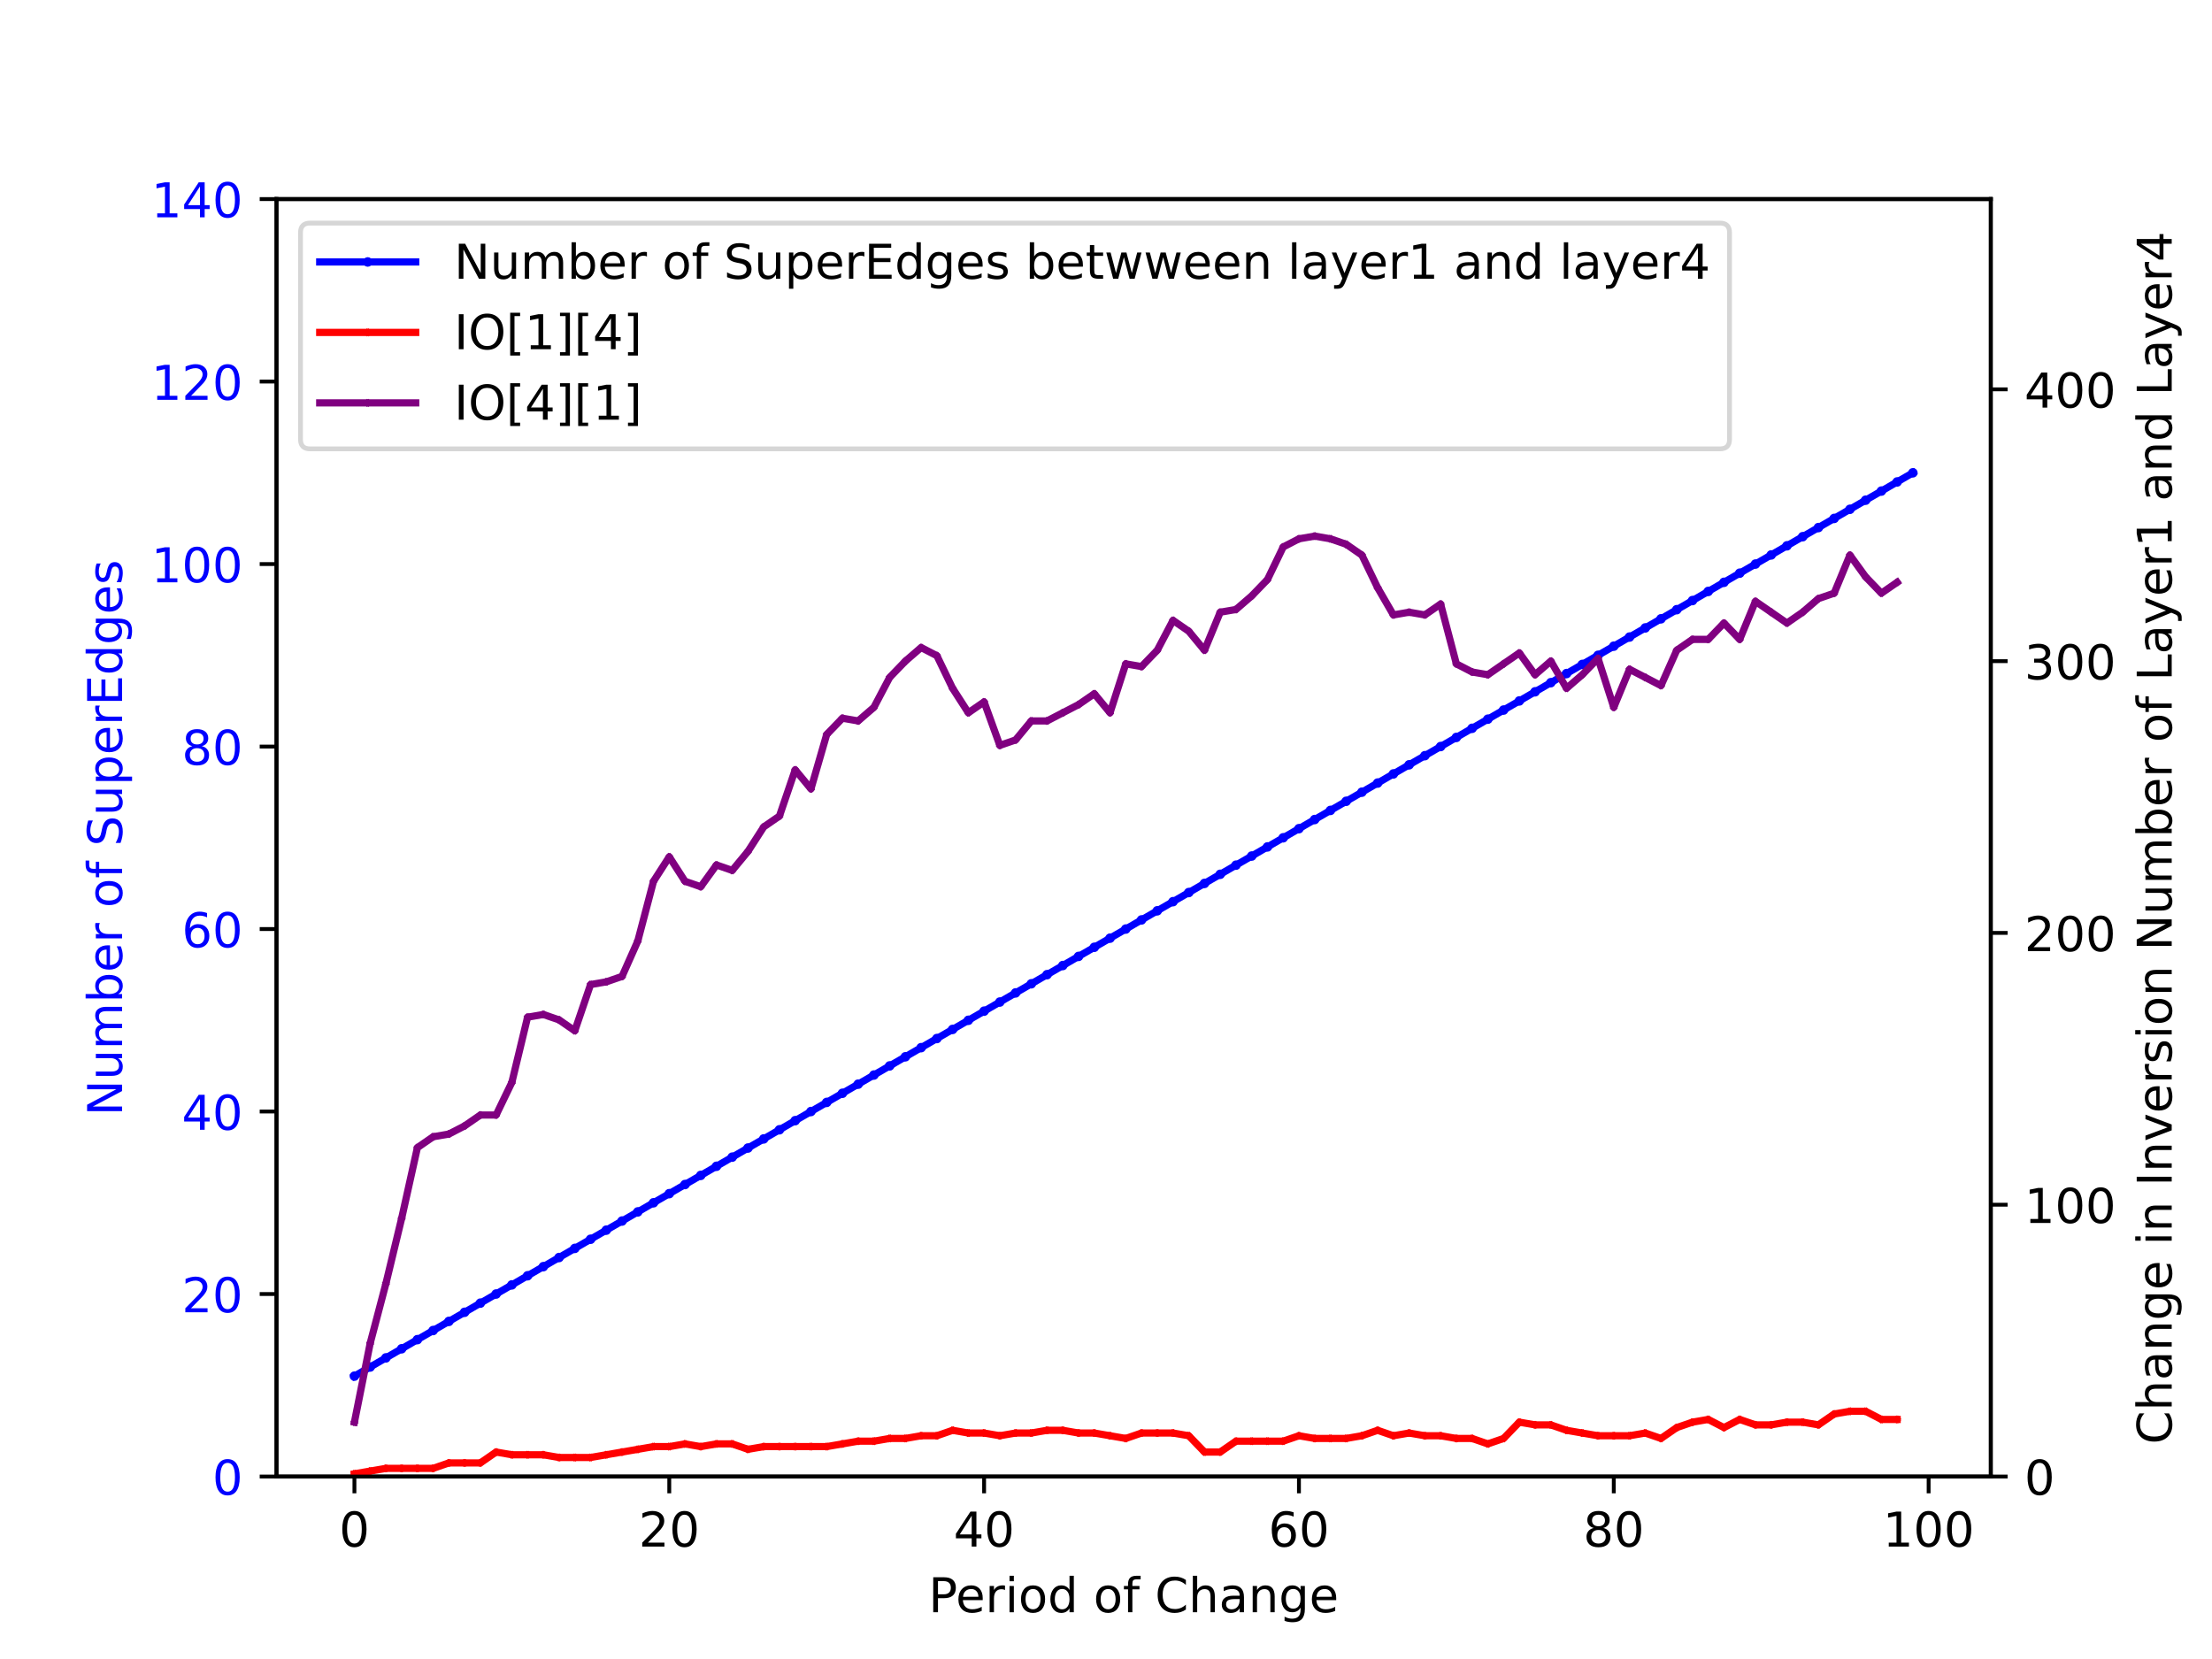 <?xml version="1.0" encoding="utf-8" standalone="no"?>
<!DOCTYPE svg PUBLIC "-//W3C//DTD SVG 1.1//EN"
  "http://www.w3.org/Graphics/SVG/1.1/DTD/svg11.dtd">
<!-- Created with matplotlib (https://matplotlib.org/) -->
<svg height="345.6pt" version="1.1" viewBox="0 0 460.8 345.6" width="460.8pt" xmlns="http://www.w3.org/2000/svg" xmlns:xlink="http://www.w3.org/1999/xlink">
 <defs>
  <style type="text/css">
*{stroke-linecap:butt;stroke-linejoin:round;}
  </style>
 </defs>
 <g id="figure_1">
  <g id="patch_1">
   <path d="M 0 345.6 
L 460.8 345.6 
L 460.8 0 
L 0 0 
z
" style="fill:#ffffff;"/>
  </g>
  <g id="axes_1">
   <g id="patch_2">
    <path d="M 57.6 307.584 
L 414.72 307.584 
L 414.72 41.472 
L 57.6 41.472 
z
" style="fill:#ffffff;"/>
   </g>
   <g id="matplotlib.axis_1">
    <g id="xtick_1">
     <g id="line2d_1">
      <defs>
       <path d="M 0 0 
L 0 3.5 
" id="me20181d223" style="stroke:#000000;stroke-width:0.8;"/>
      </defs>
      <g>
       <use style="stroke:#000000;stroke-width:0.8;" x="73.833" xlink:href="#me20181d223" y="307.584"/>
      </g>
     </g>
     <g id="text_1">
      <!-- 0 -->
      <defs>
       <path d="M 31.781 66.406 
Q 24.172 66.406 20.328 58.906 
Q 16.5 51.422 16.5 36.375 
Q 16.5 21.391 20.328 13.891 
Q 24.172 6.391 31.781 6.391 
Q 39.453 6.391 43.281 13.891 
Q 47.125 21.391 47.125 36.375 
Q 47.125 51.422 43.281 58.906 
Q 39.453 66.406 31.781 66.406 
z
M 31.781 74.219 
Q 44.047 74.219 50.516 64.516 
Q 56.984 54.828 56.984 36.375 
Q 56.984 17.969 50.516 8.266 
Q 44.047 -1.422 31.781 -1.422 
Q 19.531 -1.422 13.062 8.266 
Q 6.594 17.969 6.594 36.375 
Q 6.594 54.828 13.062 64.516 
Q 19.531 74.219 31.781 74.219 
z
" id="DejaVuSans-48"/>
      </defs>
      <g transform="translate(70.651 322.182)scale(0.1 -0.1)">
       <use xlink:href="#DejaVuSans-48"/>
      </g>
     </g>
    </g>
    <g id="xtick_2">
     <g id="line2d_2">
      <g>
       <use style="stroke:#000000;stroke-width:0.8;" x="139.42" xlink:href="#me20181d223" y="307.584"/>
      </g>
     </g>
     <g id="text_2">
      <!-- 20 -->
      <defs>
       <path d="M 19.188 8.297 
L 53.609 8.297 
L 53.609 0 
L 7.328 0 
L 7.328 8.297 
Q 12.938 14.109 22.625 23.891 
Q 32.328 33.688 34.812 36.531 
Q 39.547 41.844 41.422 45.531 
Q 43.312 49.219 43.312 52.781 
Q 43.312 58.594 39.234 62.25 
Q 35.156 65.922 28.609 65.922 
Q 23.969 65.922 18.812 64.312 
Q 13.672 62.703 7.812 59.422 
L 7.812 69.391 
Q 13.766 71.781 18.938 73 
Q 24.125 74.219 28.422 74.219 
Q 39.75 74.219 46.484 68.547 
Q 53.219 62.891 53.219 53.422 
Q 53.219 48.922 51.531 44.891 
Q 49.859 40.875 45.406 35.406 
Q 44.188 33.984 37.641 27.219 
Q 31.109 20.453 19.188 8.297 
z
" id="DejaVuSans-50"/>
      </defs>
      <g transform="translate(133.057 322.182)scale(0.1 -0.1)">
       <use xlink:href="#DejaVuSans-50"/>
       <use x="63.623" xlink:href="#DejaVuSans-48"/>
      </g>
     </g>
    </g>
    <g id="xtick_3">
     <g id="line2d_3">
      <g>
       <use style="stroke:#000000;stroke-width:0.8;" x="205.006" xlink:href="#me20181d223" y="307.584"/>
      </g>
     </g>
     <g id="text_3">
      <!-- 40 -->
      <defs>
       <path d="M 37.797 64.312 
L 12.891 25.391 
L 37.797 25.391 
z
M 35.203 72.906 
L 47.609 72.906 
L 47.609 25.391 
L 58.016 25.391 
L 58.016 17.188 
L 47.609 17.188 
L 47.609 0 
L 37.797 0 
L 37.797 17.188 
L 4.891 17.188 
L 4.891 26.703 
z
" id="DejaVuSans-52"/>
      </defs>
      <g transform="translate(198.644 322.182)scale(0.1 -0.1)">
       <use xlink:href="#DejaVuSans-52"/>
       <use x="63.623" xlink:href="#DejaVuSans-48"/>
      </g>
     </g>
    </g>
    <g id="xtick_4">
     <g id="line2d_4">
      <g>
       <use style="stroke:#000000;stroke-width:0.8;" x="270.593" xlink:href="#me20181d223" y="307.584"/>
      </g>
     </g>
     <g id="text_4">
      <!-- 60 -->
      <defs>
       <path d="M 33.016 40.375 
Q 26.375 40.375 22.484 35.828 
Q 18.609 31.297 18.609 23.391 
Q 18.609 15.531 22.484 10.953 
Q 26.375 6.391 33.016 6.391 
Q 39.656 6.391 43.531 10.953 
Q 47.406 15.531 47.406 23.391 
Q 47.406 31.297 43.531 35.828 
Q 39.656 40.375 33.016 40.375 
z
M 52.594 71.297 
L 52.594 62.312 
Q 48.875 64.062 45.094 64.984 
Q 41.312 65.922 37.594 65.922 
Q 27.828 65.922 22.672 59.328 
Q 17.531 52.734 16.797 39.406 
Q 19.672 43.656 24.016 45.922 
Q 28.375 48.188 33.594 48.188 
Q 44.578 48.188 50.953 41.516 
Q 57.328 34.859 57.328 23.391 
Q 57.328 12.156 50.688 5.359 
Q 44.047 -1.422 33.016 -1.422 
Q 20.359 -1.422 13.672 8.266 
Q 6.984 17.969 6.984 36.375 
Q 6.984 53.656 15.188 63.938 
Q 23.391 74.219 37.203 74.219 
Q 40.922 74.219 44.703 73.484 
Q 48.484 72.75 52.594 71.297 
z
" id="DejaVuSans-54"/>
      </defs>
      <g transform="translate(264.231 322.182)scale(0.1 -0.1)">
       <use xlink:href="#DejaVuSans-54"/>
       <use x="63.623" xlink:href="#DejaVuSans-48"/>
      </g>
     </g>
    </g>
    <g id="xtick_5">
     <g id="line2d_5">
      <g>
       <use style="stroke:#000000;stroke-width:0.8;" x="336.18" xlink:href="#me20181d223" y="307.584"/>
      </g>
     </g>
     <g id="text_5">
      <!-- 80 -->
      <defs>
       <path d="M 31.781 34.625 
Q 24.75 34.625 20.719 30.859 
Q 16.703 27.094 16.703 20.516 
Q 16.703 13.922 20.719 10.156 
Q 24.75 6.391 31.781 6.391 
Q 38.812 6.391 42.859 10.172 
Q 46.922 13.969 46.922 20.516 
Q 46.922 27.094 42.891 30.859 
Q 38.875 34.625 31.781 34.625 
z
M 21.922 38.812 
Q 15.578 40.375 12.031 44.719 
Q 8.5 49.078 8.5 55.328 
Q 8.5 64.062 14.719 69.141 
Q 20.953 74.219 31.781 74.219 
Q 42.672 74.219 48.875 69.141 
Q 55.078 64.062 55.078 55.328 
Q 55.078 49.078 51.531 44.719 
Q 48 40.375 41.703 38.812 
Q 48.828 37.156 52.797 32.312 
Q 56.781 27.484 56.781 20.516 
Q 56.781 9.906 50.312 4.234 
Q 43.844 -1.422 31.781 -1.422 
Q 19.734 -1.422 13.25 4.234 
Q 6.781 9.906 6.781 20.516 
Q 6.781 27.484 10.781 32.312 
Q 14.797 37.156 21.922 38.812 
z
M 18.312 54.391 
Q 18.312 48.734 21.844 45.562 
Q 25.391 42.391 31.781 42.391 
Q 38.141 42.391 41.719 45.562 
Q 45.312 48.734 45.312 54.391 
Q 45.312 60.062 41.719 63.234 
Q 38.141 66.406 31.781 66.406 
Q 25.391 66.406 21.844 63.234 
Q 18.312 60.062 18.312 54.391 
z
" id="DejaVuSans-56"/>
      </defs>
      <g transform="translate(329.817 322.182)scale(0.1 -0.1)">
       <use xlink:href="#DejaVuSans-56"/>
       <use x="63.623" xlink:href="#DejaVuSans-48"/>
      </g>
     </g>
    </g>
    <g id="xtick_6">
     <g id="line2d_6">
      <g>
       <use style="stroke:#000000;stroke-width:0.8;" x="401.767" xlink:href="#me20181d223" y="307.584"/>
      </g>
     </g>
     <g id="text_6">
      <!-- 100 -->
      <defs>
       <path d="M 12.406 8.297 
L 28.516 8.297 
L 28.516 63.922 
L 10.984 60.406 
L 10.984 69.391 
L 28.422 72.906 
L 38.281 72.906 
L 38.281 8.297 
L 54.391 8.297 
L 54.391 0 
L 12.406 0 
z
" id="DejaVuSans-49"/>
      </defs>
      <g transform="translate(392.223 322.182)scale(0.1 -0.1)">
       <use xlink:href="#DejaVuSans-49"/>
       <use x="63.623" xlink:href="#DejaVuSans-48"/>
       <use x="127.246" xlink:href="#DejaVuSans-48"/>
      </g>
     </g>
    </g>
    <g id="text_7">
     <!-- Period of Change -->
     <defs>
      <path d="M 19.672 64.797 
L 19.672 37.406 
L 32.078 37.406 
Q 38.969 37.406 42.719 40.969 
Q 46.484 44.531 46.484 51.125 
Q 46.484 57.672 42.719 61.234 
Q 38.969 64.797 32.078 64.797 
z
M 9.812 72.906 
L 32.078 72.906 
Q 44.344 72.906 50.609 67.359 
Q 56.891 61.812 56.891 51.125 
Q 56.891 40.328 50.609 34.812 
Q 44.344 29.297 32.078 29.297 
L 19.672 29.297 
L 19.672 0 
L 9.812 0 
z
" id="DejaVuSans-80"/>
      <path d="M 56.203 29.594 
L 56.203 25.203 
L 14.891 25.203 
Q 15.484 15.922 20.484 11.062 
Q 25.484 6.203 34.422 6.203 
Q 39.594 6.203 44.453 7.469 
Q 49.312 8.734 54.109 11.281 
L 54.109 2.781 
Q 49.266 0.734 44.188 -0.344 
Q 39.109 -1.422 33.891 -1.422 
Q 20.797 -1.422 13.156 6.188 
Q 5.516 13.812 5.516 26.812 
Q 5.516 40.234 12.766 48.109 
Q 20.016 56 32.328 56 
Q 43.359 56 49.781 48.891 
Q 56.203 41.797 56.203 29.594 
z
M 47.219 32.234 
Q 47.125 39.594 43.094 43.984 
Q 39.062 48.391 32.422 48.391 
Q 24.906 48.391 20.391 44.141 
Q 15.875 39.891 15.188 32.172 
z
" id="DejaVuSans-101"/>
      <path d="M 41.109 46.297 
Q 39.594 47.172 37.812 47.578 
Q 36.031 48 33.891 48 
Q 26.266 48 22.188 43.047 
Q 18.109 38.094 18.109 28.812 
L 18.109 0 
L 9.078 0 
L 9.078 54.688 
L 18.109 54.688 
L 18.109 46.188 
Q 20.953 51.172 25.484 53.578 
Q 30.031 56 36.531 56 
Q 37.453 56 38.578 55.875 
Q 39.703 55.766 41.062 55.516 
z
" id="DejaVuSans-114"/>
      <path d="M 9.422 54.688 
L 18.406 54.688 
L 18.406 0 
L 9.422 0 
z
M 9.422 75.984 
L 18.406 75.984 
L 18.406 64.594 
L 9.422 64.594 
z
" id="DejaVuSans-105"/>
      <path d="M 30.609 48.391 
Q 23.391 48.391 19.188 42.75 
Q 14.984 37.109 14.984 27.297 
Q 14.984 17.484 19.156 11.844 
Q 23.344 6.203 30.609 6.203 
Q 37.797 6.203 41.984 11.859 
Q 46.188 17.531 46.188 27.297 
Q 46.188 37.016 41.984 42.703 
Q 37.797 48.391 30.609 48.391 
z
M 30.609 56 
Q 42.328 56 49.016 48.375 
Q 55.719 40.766 55.719 27.297 
Q 55.719 13.875 49.016 6.219 
Q 42.328 -1.422 30.609 -1.422 
Q 18.844 -1.422 12.172 6.219 
Q 5.516 13.875 5.516 27.297 
Q 5.516 40.766 12.172 48.375 
Q 18.844 56 30.609 56 
z
" id="DejaVuSans-111"/>
      <path d="M 45.406 46.391 
L 45.406 75.984 
L 54.391 75.984 
L 54.391 0 
L 45.406 0 
L 45.406 8.203 
Q 42.578 3.328 38.25 0.953 
Q 33.938 -1.422 27.875 -1.422 
Q 17.969 -1.422 11.734 6.484 
Q 5.516 14.406 5.516 27.297 
Q 5.516 40.188 11.734 48.094 
Q 17.969 56 27.875 56 
Q 33.938 56 38.25 53.625 
Q 42.578 51.266 45.406 46.391 
z
M 14.797 27.297 
Q 14.797 17.391 18.875 11.75 
Q 22.953 6.109 30.078 6.109 
Q 37.203 6.109 41.297 11.75 
Q 45.406 17.391 45.406 27.297 
Q 45.406 37.203 41.297 42.844 
Q 37.203 48.484 30.078 48.484 
Q 22.953 48.484 18.875 42.844 
Q 14.797 37.203 14.797 27.297 
z
" id="DejaVuSans-100"/>
      <path id="DejaVuSans-32"/>
      <path d="M 37.109 75.984 
L 37.109 68.5 
L 28.516 68.5 
Q 23.688 68.5 21.797 66.547 
Q 19.922 64.594 19.922 59.516 
L 19.922 54.688 
L 34.719 54.688 
L 34.719 47.703 
L 19.922 47.703 
L 19.922 0 
L 10.891 0 
L 10.891 47.703 
L 2.297 47.703 
L 2.297 54.688 
L 10.891 54.688 
L 10.891 58.5 
Q 10.891 67.625 15.141 71.797 
Q 19.391 75.984 28.609 75.984 
z
" id="DejaVuSans-102"/>
      <path d="M 64.406 67.281 
L 64.406 56.891 
Q 59.422 61.531 53.781 63.812 
Q 48.141 66.109 41.797 66.109 
Q 29.297 66.109 22.656 58.469 
Q 16.016 50.828 16.016 36.375 
Q 16.016 21.969 22.656 14.328 
Q 29.297 6.688 41.797 6.688 
Q 48.141 6.688 53.781 8.984 
Q 59.422 11.281 64.406 15.922 
L 64.406 5.609 
Q 59.234 2.094 53.438 0.328 
Q 47.656 -1.422 41.219 -1.422 
Q 24.656 -1.422 15.125 8.703 
Q 5.609 18.844 5.609 36.375 
Q 5.609 53.953 15.125 64.078 
Q 24.656 74.219 41.219 74.219 
Q 47.75 74.219 53.531 72.484 
Q 59.328 70.75 64.406 67.281 
z
" id="DejaVuSans-67"/>
      <path d="M 54.891 33.016 
L 54.891 0 
L 45.906 0 
L 45.906 32.719 
Q 45.906 40.484 42.875 44.328 
Q 39.844 48.188 33.797 48.188 
Q 26.516 48.188 22.312 43.547 
Q 18.109 38.922 18.109 30.906 
L 18.109 0 
L 9.078 0 
L 9.078 75.984 
L 18.109 75.984 
L 18.109 46.188 
Q 21.344 51.125 25.703 53.562 
Q 30.078 56 35.797 56 
Q 45.219 56 50.047 50.172 
Q 54.891 44.344 54.891 33.016 
z
" id="DejaVuSans-104"/>
      <path d="M 34.281 27.484 
Q 23.391 27.484 19.188 25 
Q 14.984 22.516 14.984 16.5 
Q 14.984 11.719 18.141 8.906 
Q 21.297 6.109 26.703 6.109 
Q 34.188 6.109 38.703 11.406 
Q 43.219 16.703 43.219 25.484 
L 43.219 27.484 
z
M 52.203 31.203 
L 52.203 0 
L 43.219 0 
L 43.219 8.297 
Q 40.141 3.328 35.547 0.953 
Q 30.953 -1.422 24.312 -1.422 
Q 15.922 -1.422 10.953 3.297 
Q 6 8.016 6 15.922 
Q 6 25.141 12.172 29.828 
Q 18.359 34.516 30.609 34.516 
L 43.219 34.516 
L 43.219 35.406 
Q 43.219 41.609 39.141 45 
Q 35.062 48.391 27.688 48.391 
Q 23 48.391 18.547 47.266 
Q 14.109 46.141 10.016 43.891 
L 10.016 52.203 
Q 14.938 54.109 19.578 55.047 
Q 24.219 56 28.609 56 
Q 40.484 56 46.344 49.844 
Q 52.203 43.703 52.203 31.203 
z
" id="DejaVuSans-97"/>
      <path d="M 54.891 33.016 
L 54.891 0 
L 45.906 0 
L 45.906 32.719 
Q 45.906 40.484 42.875 44.328 
Q 39.844 48.188 33.797 48.188 
Q 26.516 48.188 22.312 43.547 
Q 18.109 38.922 18.109 30.906 
L 18.109 0 
L 9.078 0 
L 9.078 54.688 
L 18.109 54.688 
L 18.109 46.188 
Q 21.344 51.125 25.703 53.562 
Q 30.078 56 35.797 56 
Q 45.219 56 50.047 50.172 
Q 54.891 44.344 54.891 33.016 
z
" id="DejaVuSans-110"/>
      <path d="M 45.406 27.984 
Q 45.406 37.75 41.375 43.109 
Q 37.359 48.484 30.078 48.484 
Q 22.859 48.484 18.828 43.109 
Q 14.797 37.75 14.797 27.984 
Q 14.797 18.266 18.828 12.891 
Q 22.859 7.516 30.078 7.516 
Q 37.359 7.516 41.375 12.891 
Q 45.406 18.266 45.406 27.984 
z
M 54.391 6.781 
Q 54.391 -7.172 48.188 -13.984 
Q 42 -20.797 29.203 -20.797 
Q 24.469 -20.797 20.266 -20.094 
Q 16.062 -19.391 12.109 -17.922 
L 12.109 -9.188 
Q 16.062 -11.328 19.922 -12.344 
Q 23.781 -13.375 27.781 -13.375 
Q 36.625 -13.375 41.016 -8.766 
Q 45.406 -4.156 45.406 5.172 
L 45.406 9.625 
Q 42.625 4.781 38.281 2.391 
Q 33.938 0 27.875 0 
Q 17.828 0 11.672 7.656 
Q 5.516 15.328 5.516 27.984 
Q 5.516 40.672 11.672 48.328 
Q 17.828 56 27.875 56 
Q 33.938 56 38.281 53.609 
Q 42.625 51.219 45.406 46.391 
L 45.406 54.688 
L 54.391 54.688 
z
" id="DejaVuSans-103"/>
     </defs>
     <g transform="translate(193.43 335.861)scale(0.1 -0.1)">
      <use xlink:href="#DejaVuSans-80"/>
      <use x="56.678" xlink:href="#DejaVuSans-101"/>
      <use x="118.201" xlink:href="#DejaVuSans-114"/>
      <use x="159.314" xlink:href="#DejaVuSans-105"/>
      <use x="187.098" xlink:href="#DejaVuSans-111"/>
      <use x="248.279" xlink:href="#DejaVuSans-100"/>
      <use x="311.756" xlink:href="#DejaVuSans-32"/>
      <use x="343.543" xlink:href="#DejaVuSans-111"/>
      <use x="404.725" xlink:href="#DejaVuSans-102"/>
      <use x="439.93" xlink:href="#DejaVuSans-32"/>
      <use x="471.717" xlink:href="#DejaVuSans-67"/>
      <use x="541.541" xlink:href="#DejaVuSans-104"/>
      <use x="604.92" xlink:href="#DejaVuSans-97"/>
      <use x="666.199" xlink:href="#DejaVuSans-110"/>
      <use x="729.578" xlink:href="#DejaVuSans-103"/>
      <use x="793.055" xlink:href="#DejaVuSans-101"/>
     </g>
    </g>
   </g>
   <g id="matplotlib.axis_2">
    <g id="ytick_1">
     <g id="line2d_7">
      <defs>
       <path d="M 0 0 
L -3.5 0 
" id="m9805ca26d3" style="stroke:#000000;stroke-width:0.8;"/>
      </defs>
      <g>
       <use style="stroke:#000000;stroke-width:0.8;" x="57.6" xlink:href="#m9805ca26d3" y="307.584"/>
      </g>
     </g>
     <g id="text_8">
      <!-- 0 -->
      <g style="fill:#0000ff;" transform="translate(44.237 311.383)scale(0.1 -0.1)">
       <use xlink:href="#DejaVuSans-48"/>
      </g>
     </g>
    </g>
    <g id="ytick_2">
     <g id="line2d_8">
      <g>
       <use style="stroke:#000000;stroke-width:0.8;" x="57.6" xlink:href="#m9805ca26d3" y="269.568"/>
      </g>
     </g>
     <g id="text_9">
      <!-- 20 -->
      <g style="fill:#0000ff;" transform="translate(37.875 273.367)scale(0.1 -0.1)">
       <use xlink:href="#DejaVuSans-50"/>
       <use x="63.623" xlink:href="#DejaVuSans-48"/>
      </g>
     </g>
    </g>
    <g id="ytick_3">
     <g id="line2d_9">
      <g>
       <use style="stroke:#000000;stroke-width:0.8;" x="57.6" xlink:href="#m9805ca26d3" y="231.552"/>
      </g>
     </g>
     <g id="text_10">
      <!-- 40 -->
      <g style="fill:#0000ff;" transform="translate(37.875 235.351)scale(0.1 -0.1)">
       <use xlink:href="#DejaVuSans-52"/>
       <use x="63.623" xlink:href="#DejaVuSans-48"/>
      </g>
     </g>
    </g>
    <g id="ytick_4">
     <g id="line2d_10">
      <g>
       <use style="stroke:#000000;stroke-width:0.8;" x="57.6" xlink:href="#m9805ca26d3" y="193.536"/>
      </g>
     </g>
     <g id="text_11">
      <!-- 60 -->
      <g style="fill:#0000ff;" transform="translate(37.875 197.335)scale(0.1 -0.1)">
       <use xlink:href="#DejaVuSans-54"/>
       <use x="63.623" xlink:href="#DejaVuSans-48"/>
      </g>
     </g>
    </g>
    <g id="ytick_5">
     <g id="line2d_11">
      <g>
       <use style="stroke:#000000;stroke-width:0.8;" x="57.6" xlink:href="#m9805ca26d3" y="155.52"/>
      </g>
     </g>
     <g id="text_12">
      <!-- 80 -->
      <g style="fill:#0000ff;" transform="translate(37.875 159.319)scale(0.1 -0.1)">
       <use xlink:href="#DejaVuSans-56"/>
       <use x="63.623" xlink:href="#DejaVuSans-48"/>
      </g>
     </g>
    </g>
    <g id="ytick_6">
     <g id="line2d_12">
      <g>
       <use style="stroke:#000000;stroke-width:0.8;" x="57.6" xlink:href="#m9805ca26d3" y="117.504"/>
      </g>
     </g>
     <g id="text_13">
      <!-- 100 -->
      <g style="fill:#0000ff;" transform="translate(31.512 121.303)scale(0.1 -0.1)">
       <use xlink:href="#DejaVuSans-49"/>
       <use x="63.623" xlink:href="#DejaVuSans-48"/>
       <use x="127.246" xlink:href="#DejaVuSans-48"/>
      </g>
     </g>
    </g>
    <g id="ytick_7">
     <g id="line2d_13">
      <g>
       <use style="stroke:#000000;stroke-width:0.8;" x="57.6" xlink:href="#m9805ca26d3" y="79.488"/>
      </g>
     </g>
     <g id="text_14">
      <!-- 120 -->
      <g style="fill:#0000ff;" transform="translate(31.512 83.287)scale(0.1 -0.1)">
       <use xlink:href="#DejaVuSans-49"/>
       <use x="63.623" xlink:href="#DejaVuSans-50"/>
       <use x="127.246" xlink:href="#DejaVuSans-48"/>
      </g>
     </g>
    </g>
    <g id="ytick_8">
     <g id="line2d_14">
      <g>
       <use style="stroke:#000000;stroke-width:0.8;" x="57.6" xlink:href="#m9805ca26d3" y="41.472"/>
      </g>
     </g>
     <g id="text_15">
      <!-- 140 -->
      <g style="fill:#0000ff;" transform="translate(31.512 45.271)scale(0.1 -0.1)">
       <use xlink:href="#DejaVuSans-49"/>
       <use x="63.623" xlink:href="#DejaVuSans-52"/>
       <use x="127.246" xlink:href="#DejaVuSans-48"/>
      </g>
     </g>
    </g>
    <g id="text_16">
     <!-- Number of SuperEdges -->
     <defs>
      <path d="M 9.812 72.906 
L 23.094 72.906 
L 55.422 11.922 
L 55.422 72.906 
L 64.984 72.906 
L 64.984 0 
L 51.703 0 
L 19.391 60.984 
L 19.391 0 
L 9.812 0 
z
" id="DejaVuSans-78"/>
      <path d="M 8.5 21.578 
L 8.5 54.688 
L 17.484 54.688 
L 17.484 21.922 
Q 17.484 14.156 20.5 10.266 
Q 23.531 6.391 29.594 6.391 
Q 36.859 6.391 41.078 11.031 
Q 45.312 15.672 45.312 23.688 
L 45.312 54.688 
L 54.297 54.688 
L 54.297 0 
L 45.312 0 
L 45.312 8.406 
Q 42.047 3.422 37.719 1 
Q 33.406 -1.422 27.688 -1.422 
Q 18.266 -1.422 13.375 4.438 
Q 8.5 10.297 8.5 21.578 
z
M 31.109 56 
z
" id="DejaVuSans-117"/>
      <path d="M 52 44.188 
Q 55.375 50.25 60.062 53.125 
Q 64.75 56 71.094 56 
Q 79.641 56 84.281 50.016 
Q 88.922 44.047 88.922 33.016 
L 88.922 0 
L 79.891 0 
L 79.891 32.719 
Q 79.891 40.578 77.094 44.375 
Q 74.312 48.188 68.609 48.188 
Q 61.625 48.188 57.562 43.547 
Q 53.516 38.922 53.516 30.906 
L 53.516 0 
L 44.484 0 
L 44.484 32.719 
Q 44.484 40.625 41.703 44.406 
Q 38.922 48.188 33.109 48.188 
Q 26.219 48.188 22.156 43.531 
Q 18.109 38.875 18.109 30.906 
L 18.109 0 
L 9.078 0 
L 9.078 54.688 
L 18.109 54.688 
L 18.109 46.188 
Q 21.188 51.219 25.484 53.609 
Q 29.781 56 35.688 56 
Q 41.656 56 45.828 52.969 
Q 50 49.953 52 44.188 
z
" id="DejaVuSans-109"/>
      <path d="M 48.688 27.297 
Q 48.688 37.203 44.609 42.844 
Q 40.531 48.484 33.406 48.484 
Q 26.266 48.484 22.188 42.844 
Q 18.109 37.203 18.109 27.297 
Q 18.109 17.391 22.188 11.75 
Q 26.266 6.109 33.406 6.109 
Q 40.531 6.109 44.609 11.75 
Q 48.688 17.391 48.688 27.297 
z
M 18.109 46.391 
Q 20.953 51.266 25.266 53.625 
Q 29.594 56 35.594 56 
Q 45.562 56 51.781 48.094 
Q 58.016 40.188 58.016 27.297 
Q 58.016 14.406 51.781 6.484 
Q 45.562 -1.422 35.594 -1.422 
Q 29.594 -1.422 25.266 0.953 
Q 20.953 3.328 18.109 8.203 
L 18.109 0 
L 9.078 0 
L 9.078 75.984 
L 18.109 75.984 
z
" id="DejaVuSans-98"/>
      <path d="M 53.516 70.516 
L 53.516 60.891 
Q 47.906 63.578 42.922 64.891 
Q 37.938 66.219 33.297 66.219 
Q 25.25 66.219 20.875 63.094 
Q 16.5 59.969 16.5 54.203 
Q 16.5 49.359 19.406 46.891 
Q 22.312 44.438 30.422 42.922 
L 36.375 41.703 
Q 47.406 39.594 52.656 34.297 
Q 57.906 29 57.906 20.125 
Q 57.906 9.516 50.797 4.047 
Q 43.703 -1.422 29.984 -1.422 
Q 24.812 -1.422 18.969 -0.25 
Q 13.141 0.922 6.891 3.219 
L 6.891 13.375 
Q 12.891 10.016 18.656 8.297 
Q 24.422 6.594 29.984 6.594 
Q 38.422 6.594 43.016 9.906 
Q 47.609 13.234 47.609 19.391 
Q 47.609 24.75 44.312 27.781 
Q 41.016 30.812 33.5 32.328 
L 27.484 33.5 
Q 16.453 35.688 11.516 40.375 
Q 6.594 45.062 6.594 53.422 
Q 6.594 63.094 13.406 68.656 
Q 20.219 74.219 32.172 74.219 
Q 37.312 74.219 42.625 73.281 
Q 47.953 72.359 53.516 70.516 
z
" id="DejaVuSans-83"/>
      <path d="M 18.109 8.203 
L 18.109 -20.797 
L 9.078 -20.797 
L 9.078 54.688 
L 18.109 54.688 
L 18.109 46.391 
Q 20.953 51.266 25.266 53.625 
Q 29.594 56 35.594 56 
Q 45.562 56 51.781 48.094 
Q 58.016 40.188 58.016 27.297 
Q 58.016 14.406 51.781 6.484 
Q 45.562 -1.422 35.594 -1.422 
Q 29.594 -1.422 25.266 0.953 
Q 20.953 3.328 18.109 8.203 
z
M 48.688 27.297 
Q 48.688 37.203 44.609 42.844 
Q 40.531 48.484 33.406 48.484 
Q 26.266 48.484 22.188 42.844 
Q 18.109 37.203 18.109 27.297 
Q 18.109 17.391 22.188 11.75 
Q 26.266 6.109 33.406 6.109 
Q 40.531 6.109 44.609 11.75 
Q 48.688 17.391 48.688 27.297 
z
" id="DejaVuSans-112"/>
      <path d="M 9.812 72.906 
L 55.906 72.906 
L 55.906 64.594 
L 19.672 64.594 
L 19.672 43.016 
L 54.391 43.016 
L 54.391 34.719 
L 19.672 34.719 
L 19.672 8.297 
L 56.781 8.297 
L 56.781 0 
L 9.812 0 
z
" id="DejaVuSans-69"/>
      <path d="M 44.281 53.078 
L 44.281 44.578 
Q 40.484 46.531 36.375 47.5 
Q 32.281 48.484 27.875 48.484 
Q 21.188 48.484 17.844 46.438 
Q 14.5 44.391 14.5 40.281 
Q 14.5 37.156 16.891 35.375 
Q 19.281 33.594 26.516 31.984 
L 29.594 31.297 
Q 39.156 29.25 43.188 25.516 
Q 47.219 21.781 47.219 15.094 
Q 47.219 7.469 41.188 3.016 
Q 35.156 -1.422 24.609 -1.422 
Q 20.219 -1.422 15.453 -0.562 
Q 10.688 0.297 5.422 2 
L 5.422 11.281 
Q 10.406 8.688 15.234 7.391 
Q 20.062 6.109 24.812 6.109 
Q 31.156 6.109 34.562 8.281 
Q 37.984 10.453 37.984 14.406 
Q 37.984 18.062 35.516 20.016 
Q 33.062 21.969 24.703 23.781 
L 21.578 24.516 
Q 13.234 26.266 9.516 29.906 
Q 5.812 33.547 5.812 39.891 
Q 5.812 47.609 11.281 51.797 
Q 16.75 56 26.812 56 
Q 31.781 56 36.172 55.266 
Q 40.578 54.547 44.281 53.078 
z
" id="DejaVuSans-115"/>
     </defs>
     <g style="fill:#0000ff;" transform="translate(25.433 232.45)rotate(-90)scale(0.1 -0.1)">
      <use xlink:href="#DejaVuSans-78"/>
      <use x="74.805" xlink:href="#DejaVuSans-117"/>
      <use x="138.184" xlink:href="#DejaVuSans-109"/>
      <use x="235.596" xlink:href="#DejaVuSans-98"/>
      <use x="299.072" xlink:href="#DejaVuSans-101"/>
      <use x="360.596" xlink:href="#DejaVuSans-114"/>
      <use x="401.709" xlink:href="#DejaVuSans-32"/>
      <use x="433.496" xlink:href="#DejaVuSans-111"/>
      <use x="494.678" xlink:href="#DejaVuSans-102"/>
      <use x="529.883" xlink:href="#DejaVuSans-32"/>
      <use x="561.67" xlink:href="#DejaVuSans-83"/>
      <use x="625.146" xlink:href="#DejaVuSans-117"/>
      <use x="688.525" xlink:href="#DejaVuSans-112"/>
      <use x="752.002" xlink:href="#DejaVuSans-101"/>
      <use x="813.525" xlink:href="#DejaVuSans-114"/>
      <use x="854.639" xlink:href="#DejaVuSans-69"/>
      <use x="917.822" xlink:href="#DejaVuSans-100"/>
      <use x="981.299" xlink:href="#DejaVuSans-103"/>
      <use x="1044.775" xlink:href="#DejaVuSans-101"/>
      <use x="1106.299" xlink:href="#DejaVuSans-115"/>
     </g>
    </g>
   </g>
   <g id="line2d_15">
    <path clip-path="url(#pda92aedd8e)" d="M 73.833 286.675 
L 77.112 284.774 
L 80.391 282.874 
L 83.671 280.973 
L 86.95 279.072 
L 90.229 277.171 
L 93.509 275.27 
L 96.788 273.37 
L 100.067 271.469 
L 103.347 269.568 
L 106.626 267.667 
L 109.905 265.766 
L 113.185 263.866 
L 116.464 261.965 
L 119.743 260.064 
L 123.023 258.163 
L 126.302 256.262 
L 129.581 254.362 
L 132.861 252.461 
L 136.14 250.56 
L 139.42 248.659 
L 142.699 246.758 
L 145.978 244.858 
L 149.258 242.957 
L 152.537 241.056 
L 155.816 239.155 
L 159.096 237.254 
L 162.375 235.354 
L 165.654 233.453 
L 168.934 231.552 
L 172.213 229.651 
L 175.492 227.75 
L 178.772 225.85 
L 182.051 223.949 
L 185.33 222.048 
L 188.61 220.147 
L 191.889 218.246 
L 195.168 216.346 
L 198.448 214.445 
L 201.727 212.544 
L 205.006 210.643 
L 208.286 208.742 
L 211.565 206.842 
L 214.844 204.941 
L 218.124 203.04 
L 221.403 201.139 
L 224.682 199.238 
L 227.962 197.338 
L 231.241 195.437 
L 234.52 193.536 
L 237.8 191.635 
L 241.079 189.734 
L 244.358 187.834 
L 247.638 185.933 
L 250.917 184.032 
L 254.196 182.131 
L 257.476 180.23 
L 260.755 178.33 
L 264.034 176.429 
L 267.314 174.528 
L 270.593 172.627 
L 273.872 170.726 
L 277.152 168.826 
L 280.431 166.925 
L 283.71 165.024 
L 286.99 163.123 
L 290.269 161.222 
L 293.548 159.322 
L 296.828 157.421 
L 300.107 155.52 
L 303.386 153.619 
L 306.666 151.718 
L 309.945 149.818 
L 313.224 147.917 
L 316.504 146.016 
L 319.783 144.115 
L 323.062 142.214 
L 326.342 140.314 
L 329.621 138.413 
L 332.9 136.512 
L 336.18 134.611 
L 339.459 132.71 
L 342.739 130.81 
L 346.018 128.909 
L 349.297 127.008 
L 352.577 125.107 
L 355.856 123.206 
L 359.135 121.306 
L 362.415 119.405 
L 365.694 117.504 
L 368.973 115.603 
L 372.253 113.702 
L 375.532 111.802 
L 378.811 109.901 
L 382.091 108 
L 385.37 106.099 
L 388.649 104.198 
L 391.929 102.298 
L 395.208 100.397 
L 398.487 98.496 
" style="fill:none;stroke:#0000ff;stroke-linecap:square;stroke-width:1.5;"/>
    <defs>
     <path d="M 0 0.5 
C 0.133 0.5 0.26 0.447 0.354 0.354 
C 0.447 0.26 0.5 0.133 0.5 0 
C 0.5 -0.133 0.447 -0.26 0.354 -0.354 
C 0.26 -0.447 0.133 -0.5 0 -0.5 
C -0.133 -0.5 -0.26 -0.447 -0.354 -0.354 
C -0.447 -0.26 -0.5 -0.133 -0.5 0 
C -0.5 0.133 -0.447 0.26 -0.354 0.354 
C -0.26 0.447 -0.133 0.5 0 0.5 
z
" id="mc78cf7d6bb" style="stroke:#0000ff;"/>
    </defs>
    <g clip-path="url(#pda92aedd8e)">
     <use style="fill:#0000ff;stroke:#0000ff;" x="73.833" xlink:href="#mc78cf7d6bb" y="286.675"/>
     <use style="fill:#0000ff;stroke:#0000ff;" x="77.112" xlink:href="#mc78cf7d6bb" y="284.774"/>
     <use style="fill:#0000ff;stroke:#0000ff;" x="80.391" xlink:href="#mc78cf7d6bb" y="282.874"/>
     <use style="fill:#0000ff;stroke:#0000ff;" x="83.671" xlink:href="#mc78cf7d6bb" y="280.973"/>
     <use style="fill:#0000ff;stroke:#0000ff;" x="86.95" xlink:href="#mc78cf7d6bb" y="279.072"/>
     <use style="fill:#0000ff;stroke:#0000ff;" x="90.229" xlink:href="#mc78cf7d6bb" y="277.171"/>
     <use style="fill:#0000ff;stroke:#0000ff;" x="93.509" xlink:href="#mc78cf7d6bb" y="275.27"/>
     <use style="fill:#0000ff;stroke:#0000ff;" x="96.788" xlink:href="#mc78cf7d6bb" y="273.37"/>
     <use style="fill:#0000ff;stroke:#0000ff;" x="100.067" xlink:href="#mc78cf7d6bb" y="271.469"/>
     <use style="fill:#0000ff;stroke:#0000ff;" x="103.347" xlink:href="#mc78cf7d6bb" y="269.568"/>
     <use style="fill:#0000ff;stroke:#0000ff;" x="106.626" xlink:href="#mc78cf7d6bb" y="267.667"/>
     <use style="fill:#0000ff;stroke:#0000ff;" x="109.905" xlink:href="#mc78cf7d6bb" y="265.766"/>
     <use style="fill:#0000ff;stroke:#0000ff;" x="113.185" xlink:href="#mc78cf7d6bb" y="263.866"/>
     <use style="fill:#0000ff;stroke:#0000ff;" x="116.464" xlink:href="#mc78cf7d6bb" y="261.965"/>
     <use style="fill:#0000ff;stroke:#0000ff;" x="119.743" xlink:href="#mc78cf7d6bb" y="260.064"/>
     <use style="fill:#0000ff;stroke:#0000ff;" x="123.023" xlink:href="#mc78cf7d6bb" y="258.163"/>
     <use style="fill:#0000ff;stroke:#0000ff;" x="126.302" xlink:href="#mc78cf7d6bb" y="256.262"/>
     <use style="fill:#0000ff;stroke:#0000ff;" x="129.581" xlink:href="#mc78cf7d6bb" y="254.362"/>
     <use style="fill:#0000ff;stroke:#0000ff;" x="132.861" xlink:href="#mc78cf7d6bb" y="252.461"/>
     <use style="fill:#0000ff;stroke:#0000ff;" x="136.14" xlink:href="#mc78cf7d6bb" y="250.56"/>
     <use style="fill:#0000ff;stroke:#0000ff;" x="139.42" xlink:href="#mc78cf7d6bb" y="248.659"/>
     <use style="fill:#0000ff;stroke:#0000ff;" x="142.699" xlink:href="#mc78cf7d6bb" y="246.758"/>
     <use style="fill:#0000ff;stroke:#0000ff;" x="145.978" xlink:href="#mc78cf7d6bb" y="244.858"/>
     <use style="fill:#0000ff;stroke:#0000ff;" x="149.258" xlink:href="#mc78cf7d6bb" y="242.957"/>
     <use style="fill:#0000ff;stroke:#0000ff;" x="152.537" xlink:href="#mc78cf7d6bb" y="241.056"/>
     <use style="fill:#0000ff;stroke:#0000ff;" x="155.816" xlink:href="#mc78cf7d6bb" y="239.155"/>
     <use style="fill:#0000ff;stroke:#0000ff;" x="159.096" xlink:href="#mc78cf7d6bb" y="237.254"/>
     <use style="fill:#0000ff;stroke:#0000ff;" x="162.375" xlink:href="#mc78cf7d6bb" y="235.354"/>
     <use style="fill:#0000ff;stroke:#0000ff;" x="165.654" xlink:href="#mc78cf7d6bb" y="233.453"/>
     <use style="fill:#0000ff;stroke:#0000ff;" x="168.934" xlink:href="#mc78cf7d6bb" y="231.552"/>
     <use style="fill:#0000ff;stroke:#0000ff;" x="172.213" xlink:href="#mc78cf7d6bb" y="229.651"/>
     <use style="fill:#0000ff;stroke:#0000ff;" x="175.492" xlink:href="#mc78cf7d6bb" y="227.75"/>
     <use style="fill:#0000ff;stroke:#0000ff;" x="178.772" xlink:href="#mc78cf7d6bb" y="225.85"/>
     <use style="fill:#0000ff;stroke:#0000ff;" x="182.051" xlink:href="#mc78cf7d6bb" y="223.949"/>
     <use style="fill:#0000ff;stroke:#0000ff;" x="185.33" xlink:href="#mc78cf7d6bb" y="222.048"/>
     <use style="fill:#0000ff;stroke:#0000ff;" x="188.61" xlink:href="#mc78cf7d6bb" y="220.147"/>
     <use style="fill:#0000ff;stroke:#0000ff;" x="191.889" xlink:href="#mc78cf7d6bb" y="218.246"/>
     <use style="fill:#0000ff;stroke:#0000ff;" x="195.168" xlink:href="#mc78cf7d6bb" y="216.346"/>
     <use style="fill:#0000ff;stroke:#0000ff;" x="198.448" xlink:href="#mc78cf7d6bb" y="214.445"/>
     <use style="fill:#0000ff;stroke:#0000ff;" x="201.727" xlink:href="#mc78cf7d6bb" y="212.544"/>
     <use style="fill:#0000ff;stroke:#0000ff;" x="205.006" xlink:href="#mc78cf7d6bb" y="210.643"/>
     <use style="fill:#0000ff;stroke:#0000ff;" x="208.286" xlink:href="#mc78cf7d6bb" y="208.742"/>
     <use style="fill:#0000ff;stroke:#0000ff;" x="211.565" xlink:href="#mc78cf7d6bb" y="206.842"/>
     <use style="fill:#0000ff;stroke:#0000ff;" x="214.844" xlink:href="#mc78cf7d6bb" y="204.941"/>
     <use style="fill:#0000ff;stroke:#0000ff;" x="218.124" xlink:href="#mc78cf7d6bb" y="203.04"/>
     <use style="fill:#0000ff;stroke:#0000ff;" x="221.403" xlink:href="#mc78cf7d6bb" y="201.139"/>
     <use style="fill:#0000ff;stroke:#0000ff;" x="224.682" xlink:href="#mc78cf7d6bb" y="199.238"/>
     <use style="fill:#0000ff;stroke:#0000ff;" x="227.962" xlink:href="#mc78cf7d6bb" y="197.338"/>
     <use style="fill:#0000ff;stroke:#0000ff;" x="231.241" xlink:href="#mc78cf7d6bb" y="195.437"/>
     <use style="fill:#0000ff;stroke:#0000ff;" x="234.52" xlink:href="#mc78cf7d6bb" y="193.536"/>
     <use style="fill:#0000ff;stroke:#0000ff;" x="237.8" xlink:href="#mc78cf7d6bb" y="191.635"/>
     <use style="fill:#0000ff;stroke:#0000ff;" x="241.079" xlink:href="#mc78cf7d6bb" y="189.734"/>
     <use style="fill:#0000ff;stroke:#0000ff;" x="244.358" xlink:href="#mc78cf7d6bb" y="187.834"/>
     <use style="fill:#0000ff;stroke:#0000ff;" x="247.638" xlink:href="#mc78cf7d6bb" y="185.933"/>
     <use style="fill:#0000ff;stroke:#0000ff;" x="250.917" xlink:href="#mc78cf7d6bb" y="184.032"/>
     <use style="fill:#0000ff;stroke:#0000ff;" x="254.196" xlink:href="#mc78cf7d6bb" y="182.131"/>
     <use style="fill:#0000ff;stroke:#0000ff;" x="257.476" xlink:href="#mc78cf7d6bb" y="180.23"/>
     <use style="fill:#0000ff;stroke:#0000ff;" x="260.755" xlink:href="#mc78cf7d6bb" y="178.33"/>
     <use style="fill:#0000ff;stroke:#0000ff;" x="264.034" xlink:href="#mc78cf7d6bb" y="176.429"/>
     <use style="fill:#0000ff;stroke:#0000ff;" x="267.314" xlink:href="#mc78cf7d6bb" y="174.528"/>
     <use style="fill:#0000ff;stroke:#0000ff;" x="270.593" xlink:href="#mc78cf7d6bb" y="172.627"/>
     <use style="fill:#0000ff;stroke:#0000ff;" x="273.872" xlink:href="#mc78cf7d6bb" y="170.726"/>
     <use style="fill:#0000ff;stroke:#0000ff;" x="277.152" xlink:href="#mc78cf7d6bb" y="168.826"/>
     <use style="fill:#0000ff;stroke:#0000ff;" x="280.431" xlink:href="#mc78cf7d6bb" y="166.925"/>
     <use style="fill:#0000ff;stroke:#0000ff;" x="283.71" xlink:href="#mc78cf7d6bb" y="165.024"/>
     <use style="fill:#0000ff;stroke:#0000ff;" x="286.99" xlink:href="#mc78cf7d6bb" y="163.123"/>
     <use style="fill:#0000ff;stroke:#0000ff;" x="290.269" xlink:href="#mc78cf7d6bb" y="161.222"/>
     <use style="fill:#0000ff;stroke:#0000ff;" x="293.548" xlink:href="#mc78cf7d6bb" y="159.322"/>
     <use style="fill:#0000ff;stroke:#0000ff;" x="296.828" xlink:href="#mc78cf7d6bb" y="157.421"/>
     <use style="fill:#0000ff;stroke:#0000ff;" x="300.107" xlink:href="#mc78cf7d6bb" y="155.52"/>
     <use style="fill:#0000ff;stroke:#0000ff;" x="303.386" xlink:href="#mc78cf7d6bb" y="153.619"/>
     <use style="fill:#0000ff;stroke:#0000ff;" x="306.666" xlink:href="#mc78cf7d6bb" y="151.718"/>
     <use style="fill:#0000ff;stroke:#0000ff;" x="309.945" xlink:href="#mc78cf7d6bb" y="149.818"/>
     <use style="fill:#0000ff;stroke:#0000ff;" x="313.224" xlink:href="#mc78cf7d6bb" y="147.917"/>
     <use style="fill:#0000ff;stroke:#0000ff;" x="316.504" xlink:href="#mc78cf7d6bb" y="146.016"/>
     <use style="fill:#0000ff;stroke:#0000ff;" x="319.783" xlink:href="#mc78cf7d6bb" y="144.115"/>
     <use style="fill:#0000ff;stroke:#0000ff;" x="323.062" xlink:href="#mc78cf7d6bb" y="142.214"/>
     <use style="fill:#0000ff;stroke:#0000ff;" x="326.342" xlink:href="#mc78cf7d6bb" y="140.314"/>
     <use style="fill:#0000ff;stroke:#0000ff;" x="329.621" xlink:href="#mc78cf7d6bb" y="138.413"/>
     <use style="fill:#0000ff;stroke:#0000ff;" x="332.9" xlink:href="#mc78cf7d6bb" y="136.512"/>
     <use style="fill:#0000ff;stroke:#0000ff;" x="336.18" xlink:href="#mc78cf7d6bb" y="134.611"/>
     <use style="fill:#0000ff;stroke:#0000ff;" x="339.459" xlink:href="#mc78cf7d6bb" y="132.71"/>
     <use style="fill:#0000ff;stroke:#0000ff;" x="342.739" xlink:href="#mc78cf7d6bb" y="130.81"/>
     <use style="fill:#0000ff;stroke:#0000ff;" x="346.018" xlink:href="#mc78cf7d6bb" y="128.909"/>
     <use style="fill:#0000ff;stroke:#0000ff;" x="349.297" xlink:href="#mc78cf7d6bb" y="127.008"/>
     <use style="fill:#0000ff;stroke:#0000ff;" x="352.577" xlink:href="#mc78cf7d6bb" y="125.107"/>
     <use style="fill:#0000ff;stroke:#0000ff;" x="355.856" xlink:href="#mc78cf7d6bb" y="123.206"/>
     <use style="fill:#0000ff;stroke:#0000ff;" x="359.135" xlink:href="#mc78cf7d6bb" y="121.306"/>
     <use style="fill:#0000ff;stroke:#0000ff;" x="362.415" xlink:href="#mc78cf7d6bb" y="119.405"/>
     <use style="fill:#0000ff;stroke:#0000ff;" x="365.694" xlink:href="#mc78cf7d6bb" y="117.504"/>
     <use style="fill:#0000ff;stroke:#0000ff;" x="368.973" xlink:href="#mc78cf7d6bb" y="115.603"/>
     <use style="fill:#0000ff;stroke:#0000ff;" x="372.253" xlink:href="#mc78cf7d6bb" y="113.702"/>
     <use style="fill:#0000ff;stroke:#0000ff;" x="375.532" xlink:href="#mc78cf7d6bb" y="111.802"/>
     <use style="fill:#0000ff;stroke:#0000ff;" x="378.811" xlink:href="#mc78cf7d6bb" y="109.901"/>
     <use style="fill:#0000ff;stroke:#0000ff;" x="382.091" xlink:href="#mc78cf7d6bb" y="108"/>
     <use style="fill:#0000ff;stroke:#0000ff;" x="385.37" xlink:href="#mc78cf7d6bb" y="106.099"/>
     <use style="fill:#0000ff;stroke:#0000ff;" x="388.649" xlink:href="#mc78cf7d6bb" y="104.198"/>
     <use style="fill:#0000ff;stroke:#0000ff;" x="391.929" xlink:href="#mc78cf7d6bb" y="102.298"/>
     <use style="fill:#0000ff;stroke:#0000ff;" x="395.208" xlink:href="#mc78cf7d6bb" y="100.397"/>
     <use style="fill:#0000ff;stroke:#0000ff;" x="398.487" xlink:href="#mc78cf7d6bb" y="98.496"/>
    </g>
   </g>
   <g id="patch_3">
    <path d="M 57.6 307.584 
L 57.6 41.472 
" style="fill:none;stroke:#000000;stroke-linecap:square;stroke-linejoin:miter;stroke-width:0.8;"/>
   </g>
   <g id="patch_4">
    <path d="M 414.72 307.584 
L 414.72 41.472 
" style="fill:none;stroke:#000000;stroke-linecap:square;stroke-linejoin:miter;stroke-width:0.8;"/>
   </g>
   <g id="patch_5">
    <path d="M 57.6 307.584 
L 414.72 307.584 
" style="fill:none;stroke:#000000;stroke-linecap:square;stroke-linejoin:miter;stroke-width:0.8;"/>
   </g>
   <g id="patch_6">
    <path d="M 57.6 41.472 
L 414.72 41.472 
" style="fill:none;stroke:#000000;stroke-linecap:square;stroke-linejoin:miter;stroke-width:0.8;"/>
   </g>
  </g>
  <g id="axes_2">
   <g id="matplotlib.axis_3">
    <g id="ytick_9">
     <g id="line2d_16">
      <defs>
       <path d="M 0 0 
L 3.5 0 
" id="m9ff6e2d647" style="stroke:#000000;stroke-width:0.8;"/>
      </defs>
      <g>
       <use style="stroke:#000000;stroke-width:0.8;" x="414.72" xlink:href="#m9ff6e2d647" y="307.584"/>
      </g>
     </g>
     <g id="text_17">
      <!-- 0 -->
      <g transform="translate(421.72 311.383)scale(0.1 -0.1)">
       <use xlink:href="#DejaVuSans-48"/>
      </g>
     </g>
    </g>
    <g id="ytick_10">
     <g id="line2d_17">
      <g>
       <use style="stroke:#000000;stroke-width:0.8;" x="414.72" xlink:href="#m9ff6e2d647" y="250.964"/>
      </g>
     </g>
     <g id="text_18">
      <!-- 100 -->
      <g transform="translate(421.72 254.764)scale(0.1 -0.1)">
       <use xlink:href="#DejaVuSans-49"/>
       <use x="63.623" xlink:href="#DejaVuSans-48"/>
       <use x="127.246" xlink:href="#DejaVuSans-48"/>
      </g>
     </g>
    </g>
    <g id="ytick_11">
     <g id="line2d_18">
      <g>
       <use style="stroke:#000000;stroke-width:0.8;" x="414.72" xlink:href="#m9ff6e2d647" y="194.345"/>
      </g>
     </g>
     <g id="text_19">
      <!-- 200 -->
      <g transform="translate(421.72 198.144)scale(0.1 -0.1)">
       <use xlink:href="#DejaVuSans-50"/>
       <use x="63.623" xlink:href="#DejaVuSans-48"/>
       <use x="127.246" xlink:href="#DejaVuSans-48"/>
      </g>
     </g>
    </g>
    <g id="ytick_12">
     <g id="line2d_19">
      <g>
       <use style="stroke:#000000;stroke-width:0.8;" x="414.72" xlink:href="#m9ff6e2d647" y="137.725"/>
      </g>
     </g>
     <g id="text_20">
      <!-- 300 -->
      <defs>
       <path d="M 40.578 39.312 
Q 47.656 37.797 51.625 33 
Q 55.609 28.219 55.609 21.188 
Q 55.609 10.406 48.188 4.484 
Q 40.766 -1.422 27.094 -1.422 
Q 22.516 -1.422 17.656 -0.516 
Q 12.797 0.391 7.625 2.203 
L 7.625 11.719 
Q 11.719 9.328 16.594 8.109 
Q 21.484 6.891 26.812 6.891 
Q 36.078 6.891 40.938 10.547 
Q 45.797 14.203 45.797 21.188 
Q 45.797 27.641 41.281 31.266 
Q 36.766 34.906 28.719 34.906 
L 20.219 34.906 
L 20.219 43.016 
L 29.109 43.016 
Q 36.375 43.016 40.234 45.922 
Q 44.094 48.828 44.094 54.297 
Q 44.094 59.906 40.109 62.906 
Q 36.141 65.922 28.719 65.922 
Q 24.656 65.922 20.016 65.031 
Q 15.375 64.156 9.812 62.312 
L 9.812 71.094 
Q 15.438 72.656 20.344 73.438 
Q 25.25 74.219 29.594 74.219 
Q 40.828 74.219 47.359 69.109 
Q 53.906 64.016 53.906 55.328 
Q 53.906 49.266 50.438 45.094 
Q 46.969 40.922 40.578 39.312 
z
" id="DejaVuSans-51"/>
      </defs>
      <g transform="translate(421.72 141.524)scale(0.1 -0.1)">
       <use xlink:href="#DejaVuSans-51"/>
       <use x="63.623" xlink:href="#DejaVuSans-48"/>
       <use x="127.246" xlink:href="#DejaVuSans-48"/>
      </g>
     </g>
    </g>
    <g id="ytick_13">
     <g id="line2d_20">
      <g>
       <use style="stroke:#000000;stroke-width:0.8;" x="414.72" xlink:href="#m9ff6e2d647" y="81.106"/>
      </g>
     </g>
     <g id="text_21">
      <!-- 400 -->
      <g transform="translate(421.72 84.905)scale(0.1 -0.1)">
       <use xlink:href="#DejaVuSans-52"/>
       <use x="63.623" xlink:href="#DejaVuSans-48"/>
       <use x="127.246" xlink:href="#DejaVuSans-48"/>
      </g>
     </g>
    </g>
    <g id="text_22">
     <!-- Change in Inversion Number of Layer1 and Layer4 -->
     <defs>
      <path d="M 9.812 72.906 
L 19.672 72.906 
L 19.672 0 
L 9.812 0 
z
" id="DejaVuSans-73"/>
      <path d="M 2.984 54.688 
L 12.5 54.688 
L 29.594 8.797 
L 46.688 54.688 
L 56.203 54.688 
L 35.688 0 
L 23.484 0 
z
" id="DejaVuSans-118"/>
      <path d="M 9.812 72.906 
L 19.672 72.906 
L 19.672 8.297 
L 55.172 8.297 
L 55.172 0 
L 9.812 0 
z
" id="DejaVuSans-76"/>
      <path d="M 32.172 -5.078 
Q 28.375 -14.844 24.75 -17.812 
Q 21.141 -20.797 15.094 -20.797 
L 7.906 -20.797 
L 7.906 -13.281 
L 13.188 -13.281 
Q 16.891 -13.281 18.938 -11.516 
Q 21 -9.766 23.484 -3.219 
L 25.094 0.875 
L 2.984 54.688 
L 12.5 54.688 
L 29.594 11.922 
L 46.688 54.688 
L 56.203 54.688 
z
" id="DejaVuSans-121"/>
     </defs>
     <g transform="translate(452.406 300.868)rotate(-90)scale(0.1 -0.1)">
      <use xlink:href="#DejaVuSans-67"/>
      <use x="69.824" xlink:href="#DejaVuSans-104"/>
      <use x="133.203" xlink:href="#DejaVuSans-97"/>
      <use x="194.482" xlink:href="#DejaVuSans-110"/>
      <use x="257.861" xlink:href="#DejaVuSans-103"/>
      <use x="321.338" xlink:href="#DejaVuSans-101"/>
      <use x="382.861" xlink:href="#DejaVuSans-32"/>
      <use x="414.648" xlink:href="#DejaVuSans-105"/>
      <use x="442.432" xlink:href="#DejaVuSans-110"/>
      <use x="505.811" xlink:href="#DejaVuSans-32"/>
      <use x="537.598" xlink:href="#DejaVuSans-73"/>
      <use x="567.09" xlink:href="#DejaVuSans-110"/>
      <use x="630.469" xlink:href="#DejaVuSans-118"/>
      <use x="689.648" xlink:href="#DejaVuSans-101"/>
      <use x="751.172" xlink:href="#DejaVuSans-114"/>
      <use x="792.285" xlink:href="#DejaVuSans-115"/>
      <use x="844.385" xlink:href="#DejaVuSans-105"/>
      <use x="872.168" xlink:href="#DejaVuSans-111"/>
      <use x="933.35" xlink:href="#DejaVuSans-110"/>
      <use x="996.729" xlink:href="#DejaVuSans-32"/>
      <use x="1028.516" xlink:href="#DejaVuSans-78"/>
      <use x="1103.32" xlink:href="#DejaVuSans-117"/>
      <use x="1166.699" xlink:href="#DejaVuSans-109"/>
      <use x="1264.111" xlink:href="#DejaVuSans-98"/>
      <use x="1327.588" xlink:href="#DejaVuSans-101"/>
      <use x="1389.111" xlink:href="#DejaVuSans-114"/>
      <use x="1430.225" xlink:href="#DejaVuSans-32"/>
      <use x="1462.012" xlink:href="#DejaVuSans-111"/>
      <use x="1523.193" xlink:href="#DejaVuSans-102"/>
      <use x="1558.398" xlink:href="#DejaVuSans-32"/>
      <use x="1590.186" xlink:href="#DejaVuSans-76"/>
      <use x="1645.898" xlink:href="#DejaVuSans-97"/>
      <use x="1707.178" xlink:href="#DejaVuSans-121"/>
      <use x="1766.357" xlink:href="#DejaVuSans-101"/>
      <use x="1827.881" xlink:href="#DejaVuSans-114"/>
      <use x="1868.994" xlink:href="#DejaVuSans-49"/>
      <use x="1932.617" xlink:href="#DejaVuSans-32"/>
      <use x="1964.404" xlink:href="#DejaVuSans-97"/>
      <use x="2025.684" xlink:href="#DejaVuSans-110"/>
      <use x="2089.062" xlink:href="#DejaVuSans-100"/>
      <use x="2152.539" xlink:href="#DejaVuSans-32"/>
      <use x="2184.326" xlink:href="#DejaVuSans-76"/>
      <use x="2240.039" xlink:href="#DejaVuSans-97"/>
      <use x="2301.318" xlink:href="#DejaVuSans-121"/>
      <use x="2360.498" xlink:href="#DejaVuSans-101"/>
      <use x="2422.021" xlink:href="#DejaVuSans-114"/>
      <use x="2463.135" xlink:href="#DejaVuSans-52"/>
     </g>
    </g>
   </g>
   <g id="line2d_21">
    <path clip-path="url(#pda92aedd8e)" d="M 73.833 307.018 
L 77.112 306.452 
L 80.391 305.885 
L 83.671 305.885 
L 86.95 305.885 
L 90.229 305.885 
L 93.509 304.753 
L 96.788 304.753 
L 100.067 304.753 
L 103.347 302.488 
L 106.626 303.054 
L 109.905 303.054 
L 113.185 303.054 
L 116.464 303.621 
L 119.743 303.621 
L 123.023 303.621 
L 126.302 303.054 
L 129.581 302.488 
L 132.861 301.922 
L 136.14 301.356 
L 139.42 301.356 
L 142.699 300.79 
L 145.978 301.356 
L 149.258 300.79 
L 152.537 300.79 
L 155.816 301.922 
L 159.096 301.356 
L 162.375 301.356 
L 165.654 301.356 
L 168.934 301.356 
L 172.213 301.356 
L 175.492 300.79 
L 178.772 300.223 
L 182.051 300.223 
L 185.33 299.657 
L 188.61 299.657 
L 191.889 299.091 
L 195.168 299.091 
L 198.448 297.959 
L 201.727 298.525 
L 205.006 298.525 
L 208.286 299.091 
L 211.565 298.525 
L 214.844 298.525 
L 218.124 297.959 
L 221.403 297.959 
L 224.682 298.525 
L 227.962 298.525 
L 231.241 299.091 
L 234.52 299.657 
L 237.8 298.525 
L 241.079 298.525 
L 244.358 298.525 
L 247.638 299.091 
L 250.917 302.488 
L 254.196 302.488 
L 257.476 300.223 
L 260.755 300.223 
L 264.034 300.223 
L 267.314 300.223 
L 270.593 299.091 
L 273.872 299.657 
L 277.152 299.657 
L 280.431 299.657 
L 283.71 299.091 
L 286.99 297.959 
L 290.269 299.091 
L 293.548 298.525 
L 296.828 299.091 
L 300.107 299.091 
L 303.386 299.657 
L 306.666 299.657 
L 309.945 300.79 
L 313.224 299.657 
L 316.504 296.26 
L 319.783 296.826 
L 323.062 296.826 
L 326.342 297.959 
L 329.621 298.525 
L 332.9 299.091 
L 336.18 299.091 
L 339.459 299.091 
L 342.739 298.525 
L 346.018 299.657 
L 349.297 297.392 
L 352.577 296.26 
L 355.856 295.694 
L 359.135 297.392 
L 362.415 295.694 
L 365.694 296.826 
L 368.973 296.826 
L 372.253 296.26 
L 375.532 296.26 
L 378.811 296.826 
L 382.091 294.561 
L 385.37 293.995 
L 388.649 293.995 
L 391.929 295.694 
L 395.208 295.694 
" style="fill:none;stroke:#ff0000;stroke-linecap:square;stroke-width:1.5;"/>
    <defs>
     <path d="M -0.5 0.5 
L 0.5 -0.5 
M -0.5 -0.5 
L 0.5 0.5 
" id="ma015863fef" style="stroke:#ff0000;"/>
    </defs>
    <g clip-path="url(#pda92aedd8e)">
     <use style="fill:#ff0000;stroke:#ff0000;" x="73.833" xlink:href="#ma015863fef" y="307.018"/>
     <use style="fill:#ff0000;stroke:#ff0000;" x="77.112" xlink:href="#ma015863fef" y="306.452"/>
     <use style="fill:#ff0000;stroke:#ff0000;" x="80.391" xlink:href="#ma015863fef" y="305.885"/>
     <use style="fill:#ff0000;stroke:#ff0000;" x="83.671" xlink:href="#ma015863fef" y="305.885"/>
     <use style="fill:#ff0000;stroke:#ff0000;" x="86.95" xlink:href="#ma015863fef" y="305.885"/>
     <use style="fill:#ff0000;stroke:#ff0000;" x="90.229" xlink:href="#ma015863fef" y="305.885"/>
     <use style="fill:#ff0000;stroke:#ff0000;" x="93.509" xlink:href="#ma015863fef" y="304.753"/>
     <use style="fill:#ff0000;stroke:#ff0000;" x="96.788" xlink:href="#ma015863fef" y="304.753"/>
     <use style="fill:#ff0000;stroke:#ff0000;" x="100.067" xlink:href="#ma015863fef" y="304.753"/>
     <use style="fill:#ff0000;stroke:#ff0000;" x="103.347" xlink:href="#ma015863fef" y="302.488"/>
     <use style="fill:#ff0000;stroke:#ff0000;" x="106.626" xlink:href="#ma015863fef" y="303.054"/>
     <use style="fill:#ff0000;stroke:#ff0000;" x="109.905" xlink:href="#ma015863fef" y="303.054"/>
     <use style="fill:#ff0000;stroke:#ff0000;" x="113.185" xlink:href="#ma015863fef" y="303.054"/>
     <use style="fill:#ff0000;stroke:#ff0000;" x="116.464" xlink:href="#ma015863fef" y="303.621"/>
     <use style="fill:#ff0000;stroke:#ff0000;" x="119.743" xlink:href="#ma015863fef" y="303.621"/>
     <use style="fill:#ff0000;stroke:#ff0000;" x="123.023" xlink:href="#ma015863fef" y="303.621"/>
     <use style="fill:#ff0000;stroke:#ff0000;" x="126.302" xlink:href="#ma015863fef" y="303.054"/>
     <use style="fill:#ff0000;stroke:#ff0000;" x="129.581" xlink:href="#ma015863fef" y="302.488"/>
     <use style="fill:#ff0000;stroke:#ff0000;" x="132.861" xlink:href="#ma015863fef" y="301.922"/>
     <use style="fill:#ff0000;stroke:#ff0000;" x="136.14" xlink:href="#ma015863fef" y="301.356"/>
     <use style="fill:#ff0000;stroke:#ff0000;" x="139.42" xlink:href="#ma015863fef" y="301.356"/>
     <use style="fill:#ff0000;stroke:#ff0000;" x="142.699" xlink:href="#ma015863fef" y="300.79"/>
     <use style="fill:#ff0000;stroke:#ff0000;" x="145.978" xlink:href="#ma015863fef" y="301.356"/>
     <use style="fill:#ff0000;stroke:#ff0000;" x="149.258" xlink:href="#ma015863fef" y="300.79"/>
     <use style="fill:#ff0000;stroke:#ff0000;" x="152.537" xlink:href="#ma015863fef" y="300.79"/>
     <use style="fill:#ff0000;stroke:#ff0000;" x="155.816" xlink:href="#ma015863fef" y="301.922"/>
     <use style="fill:#ff0000;stroke:#ff0000;" x="159.096" xlink:href="#ma015863fef" y="301.356"/>
     <use style="fill:#ff0000;stroke:#ff0000;" x="162.375" xlink:href="#ma015863fef" y="301.356"/>
     <use style="fill:#ff0000;stroke:#ff0000;" x="165.654" xlink:href="#ma015863fef" y="301.356"/>
     <use style="fill:#ff0000;stroke:#ff0000;" x="168.934" xlink:href="#ma015863fef" y="301.356"/>
     <use style="fill:#ff0000;stroke:#ff0000;" x="172.213" xlink:href="#ma015863fef" y="301.356"/>
     <use style="fill:#ff0000;stroke:#ff0000;" x="175.492" xlink:href="#ma015863fef" y="300.79"/>
     <use style="fill:#ff0000;stroke:#ff0000;" x="178.772" xlink:href="#ma015863fef" y="300.223"/>
     <use style="fill:#ff0000;stroke:#ff0000;" x="182.051" xlink:href="#ma015863fef" y="300.223"/>
     <use style="fill:#ff0000;stroke:#ff0000;" x="185.33" xlink:href="#ma015863fef" y="299.657"/>
     <use style="fill:#ff0000;stroke:#ff0000;" x="188.61" xlink:href="#ma015863fef" y="299.657"/>
     <use style="fill:#ff0000;stroke:#ff0000;" x="191.889" xlink:href="#ma015863fef" y="299.091"/>
     <use style="fill:#ff0000;stroke:#ff0000;" x="195.168" xlink:href="#ma015863fef" y="299.091"/>
     <use style="fill:#ff0000;stroke:#ff0000;" x="198.448" xlink:href="#ma015863fef" y="297.959"/>
     <use style="fill:#ff0000;stroke:#ff0000;" x="201.727" xlink:href="#ma015863fef" y="298.525"/>
     <use style="fill:#ff0000;stroke:#ff0000;" x="205.006" xlink:href="#ma015863fef" y="298.525"/>
     <use style="fill:#ff0000;stroke:#ff0000;" x="208.286" xlink:href="#ma015863fef" y="299.091"/>
     <use style="fill:#ff0000;stroke:#ff0000;" x="211.565" xlink:href="#ma015863fef" y="298.525"/>
     <use style="fill:#ff0000;stroke:#ff0000;" x="214.844" xlink:href="#ma015863fef" y="298.525"/>
     <use style="fill:#ff0000;stroke:#ff0000;" x="218.124" xlink:href="#ma015863fef" y="297.959"/>
     <use style="fill:#ff0000;stroke:#ff0000;" x="221.403" xlink:href="#ma015863fef" y="297.959"/>
     <use style="fill:#ff0000;stroke:#ff0000;" x="224.682" xlink:href="#ma015863fef" y="298.525"/>
     <use style="fill:#ff0000;stroke:#ff0000;" x="227.962" xlink:href="#ma015863fef" y="298.525"/>
     <use style="fill:#ff0000;stroke:#ff0000;" x="231.241" xlink:href="#ma015863fef" y="299.091"/>
     <use style="fill:#ff0000;stroke:#ff0000;" x="234.52" xlink:href="#ma015863fef" y="299.657"/>
     <use style="fill:#ff0000;stroke:#ff0000;" x="237.8" xlink:href="#ma015863fef" y="298.525"/>
     <use style="fill:#ff0000;stroke:#ff0000;" x="241.079" xlink:href="#ma015863fef" y="298.525"/>
     <use style="fill:#ff0000;stroke:#ff0000;" x="244.358" xlink:href="#ma015863fef" y="298.525"/>
     <use style="fill:#ff0000;stroke:#ff0000;" x="247.638" xlink:href="#ma015863fef" y="299.091"/>
     <use style="fill:#ff0000;stroke:#ff0000;" x="250.917" xlink:href="#ma015863fef" y="302.488"/>
     <use style="fill:#ff0000;stroke:#ff0000;" x="254.196" xlink:href="#ma015863fef" y="302.488"/>
     <use style="fill:#ff0000;stroke:#ff0000;" x="257.476" xlink:href="#ma015863fef" y="300.223"/>
     <use style="fill:#ff0000;stroke:#ff0000;" x="260.755" xlink:href="#ma015863fef" y="300.223"/>
     <use style="fill:#ff0000;stroke:#ff0000;" x="264.034" xlink:href="#ma015863fef" y="300.223"/>
     <use style="fill:#ff0000;stroke:#ff0000;" x="267.314" xlink:href="#ma015863fef" y="300.223"/>
     <use style="fill:#ff0000;stroke:#ff0000;" x="270.593" xlink:href="#ma015863fef" y="299.091"/>
     <use style="fill:#ff0000;stroke:#ff0000;" x="273.872" xlink:href="#ma015863fef" y="299.657"/>
     <use style="fill:#ff0000;stroke:#ff0000;" x="277.152" xlink:href="#ma015863fef" y="299.657"/>
     <use style="fill:#ff0000;stroke:#ff0000;" x="280.431" xlink:href="#ma015863fef" y="299.657"/>
     <use style="fill:#ff0000;stroke:#ff0000;" x="283.71" xlink:href="#ma015863fef" y="299.091"/>
     <use style="fill:#ff0000;stroke:#ff0000;" x="286.99" xlink:href="#ma015863fef" y="297.959"/>
     <use style="fill:#ff0000;stroke:#ff0000;" x="290.269" xlink:href="#ma015863fef" y="299.091"/>
     <use style="fill:#ff0000;stroke:#ff0000;" x="293.548" xlink:href="#ma015863fef" y="298.525"/>
     <use style="fill:#ff0000;stroke:#ff0000;" x="296.828" xlink:href="#ma015863fef" y="299.091"/>
     <use style="fill:#ff0000;stroke:#ff0000;" x="300.107" xlink:href="#ma015863fef" y="299.091"/>
     <use style="fill:#ff0000;stroke:#ff0000;" x="303.386" xlink:href="#ma015863fef" y="299.657"/>
     <use style="fill:#ff0000;stroke:#ff0000;" x="306.666" xlink:href="#ma015863fef" y="299.657"/>
     <use style="fill:#ff0000;stroke:#ff0000;" x="309.945" xlink:href="#ma015863fef" y="300.79"/>
     <use style="fill:#ff0000;stroke:#ff0000;" x="313.224" xlink:href="#ma015863fef" y="299.657"/>
     <use style="fill:#ff0000;stroke:#ff0000;" x="316.504" xlink:href="#ma015863fef" y="296.26"/>
     <use style="fill:#ff0000;stroke:#ff0000;" x="319.783" xlink:href="#ma015863fef" y="296.826"/>
     <use style="fill:#ff0000;stroke:#ff0000;" x="323.062" xlink:href="#ma015863fef" y="296.826"/>
     <use style="fill:#ff0000;stroke:#ff0000;" x="326.342" xlink:href="#ma015863fef" y="297.959"/>
     <use style="fill:#ff0000;stroke:#ff0000;" x="329.621" xlink:href="#ma015863fef" y="298.525"/>
     <use style="fill:#ff0000;stroke:#ff0000;" x="332.9" xlink:href="#ma015863fef" y="299.091"/>
     <use style="fill:#ff0000;stroke:#ff0000;" x="336.18" xlink:href="#ma015863fef" y="299.091"/>
     <use style="fill:#ff0000;stroke:#ff0000;" x="339.459" xlink:href="#ma015863fef" y="299.091"/>
     <use style="fill:#ff0000;stroke:#ff0000;" x="342.739" xlink:href="#ma015863fef" y="298.525"/>
     <use style="fill:#ff0000;stroke:#ff0000;" x="346.018" xlink:href="#ma015863fef" y="299.657"/>
     <use style="fill:#ff0000;stroke:#ff0000;" x="349.297" xlink:href="#ma015863fef" y="297.392"/>
     <use style="fill:#ff0000;stroke:#ff0000;" x="352.577" xlink:href="#ma015863fef" y="296.26"/>
     <use style="fill:#ff0000;stroke:#ff0000;" x="355.856" xlink:href="#ma015863fef" y="295.694"/>
     <use style="fill:#ff0000;stroke:#ff0000;" x="359.135" xlink:href="#ma015863fef" y="297.392"/>
     <use style="fill:#ff0000;stroke:#ff0000;" x="362.415" xlink:href="#ma015863fef" y="295.694"/>
     <use style="fill:#ff0000;stroke:#ff0000;" x="365.694" xlink:href="#ma015863fef" y="296.826"/>
     <use style="fill:#ff0000;stroke:#ff0000;" x="368.973" xlink:href="#ma015863fef" y="296.826"/>
     <use style="fill:#ff0000;stroke:#ff0000;" x="372.253" xlink:href="#ma015863fef" y="296.26"/>
     <use style="fill:#ff0000;stroke:#ff0000;" x="375.532" xlink:href="#ma015863fef" y="296.26"/>
     <use style="fill:#ff0000;stroke:#ff0000;" x="378.811" xlink:href="#ma015863fef" y="296.826"/>
     <use style="fill:#ff0000;stroke:#ff0000;" x="382.091" xlink:href="#ma015863fef" y="294.561"/>
     <use style="fill:#ff0000;stroke:#ff0000;" x="385.37" xlink:href="#ma015863fef" y="293.995"/>
     <use style="fill:#ff0000;stroke:#ff0000;" x="388.649" xlink:href="#ma015863fef" y="293.995"/>
     <use style="fill:#ff0000;stroke:#ff0000;" x="391.929" xlink:href="#ma015863fef" y="295.694"/>
     <use style="fill:#ff0000;stroke:#ff0000;" x="395.208" xlink:href="#ma015863fef" y="295.694"/>
    </g>
   </g>
   <g id="line2d_22">
    <path clip-path="url(#pda92aedd8e)" d="M 73.833 296.26 
L 77.112 279.84 
L 80.391 267.384 
L 83.671 253.795 
L 86.95 239.074 
L 90.229 236.81 
L 93.509 236.243 
L 96.788 234.545 
L 100.067 232.28 
L 103.347 232.28 
L 106.626 225.486 
L 109.905 211.897 
L 113.185 211.331 
L 116.464 212.463 
L 119.743 214.728 
L 123.023 205.103 
L 126.302 204.536 
L 129.581 203.404 
L 132.861 196.043 
L 136.14 183.587 
L 139.42 178.491 
L 142.699 183.587 
L 145.978 184.72 
L 149.258 180.19 
L 152.537 181.322 
L 155.816 177.359 
L 159.096 172.263 
L 162.375 169.998 
L 165.654 160.373 
L 168.934 164.336 
L 172.213 153.013 
L 175.492 149.615 
L 178.772 150.182 
L 182.051 147.351 
L 185.33 141.122 
L 188.61 137.725 
L 191.889 134.894 
L 195.168 136.593 
L 198.448 143.387 
L 201.727 148.483 
L 205.006 146.218 
L 208.286 155.277 
L 211.565 154.145 
L 214.844 150.182 
L 218.124 150.182 
L 221.403 148.483 
L 224.682 146.784 
L 227.962 144.52 
L 231.241 148.483 
L 234.52 138.291 
L 237.8 138.858 
L 241.079 135.46 
L 244.358 129.232 
L 247.638 131.497 
L 250.917 135.46 
L 254.196 127.534 
L 257.476 126.968 
L 260.755 124.137 
L 264.034 120.739 
L 267.314 113.945 
L 270.593 112.246 
L 273.872 111.68 
L 277.152 112.246 
L 280.431 113.379 
L 283.71 115.644 
L 286.99 122.438 
L 290.269 128.1 
L 293.548 127.534 
L 296.828 128.1 
L 300.107 125.835 
L 303.386 138.291 
L 306.666 139.99 
L 309.945 140.556 
L 313.224 138.291 
L 316.504 136.027 
L 319.783 140.556 
L 323.062 137.725 
L 326.342 143.387 
L 329.621 140.556 
L 332.9 137.159 
L 336.18 147.351 
L 339.459 139.424 
L 342.739 141.122 
L 346.018 142.821 
L 349.297 135.46 
L 352.577 133.196 
L 355.856 133.196 
L 359.135 129.799 
L 362.415 133.196 
L 365.694 125.269 
L 368.973 127.534 
L 372.253 129.799 
L 375.532 127.534 
L 378.811 124.703 
L 382.091 123.57 
L 385.37 115.644 
L 388.649 120.173 
L 391.929 123.57 
L 395.208 121.306 
" style="fill:none;stroke:#800080;stroke-linecap:square;stroke-width:1.5;"/>
    <defs>
     <path d="M -0.5 0.5 
L 0.5 -0.5 
M -0.5 -0.5 
L 0.5 0.5 
" id="m3364aa4914" style="stroke:#800080;"/>
    </defs>
    <g clip-path="url(#pda92aedd8e)">
     <use style="fill:#800080;stroke:#800080;" x="73.833" xlink:href="#m3364aa4914" y="296.26"/>
     <use style="fill:#800080;stroke:#800080;" x="77.112" xlink:href="#m3364aa4914" y="279.84"/>
     <use style="fill:#800080;stroke:#800080;" x="80.391" xlink:href="#m3364aa4914" y="267.384"/>
     <use style="fill:#800080;stroke:#800080;" x="83.671" xlink:href="#m3364aa4914" y="253.795"/>
     <use style="fill:#800080;stroke:#800080;" x="86.95" xlink:href="#m3364aa4914" y="239.074"/>
     <use style="fill:#800080;stroke:#800080;" x="90.229" xlink:href="#m3364aa4914" y="236.81"/>
     <use style="fill:#800080;stroke:#800080;" x="93.509" xlink:href="#m3364aa4914" y="236.243"/>
     <use style="fill:#800080;stroke:#800080;" x="96.788" xlink:href="#m3364aa4914" y="234.545"/>
     <use style="fill:#800080;stroke:#800080;" x="100.067" xlink:href="#m3364aa4914" y="232.28"/>
     <use style="fill:#800080;stroke:#800080;" x="103.347" xlink:href="#m3364aa4914" y="232.28"/>
     <use style="fill:#800080;stroke:#800080;" x="106.626" xlink:href="#m3364aa4914" y="225.486"/>
     <use style="fill:#800080;stroke:#800080;" x="109.905" xlink:href="#m3364aa4914" y="211.897"/>
     <use style="fill:#800080;stroke:#800080;" x="113.185" xlink:href="#m3364aa4914" y="211.331"/>
     <use style="fill:#800080;stroke:#800080;" x="116.464" xlink:href="#m3364aa4914" y="212.463"/>
     <use style="fill:#800080;stroke:#800080;" x="119.743" xlink:href="#m3364aa4914" y="214.728"/>
     <use style="fill:#800080;stroke:#800080;" x="123.023" xlink:href="#m3364aa4914" y="205.103"/>
     <use style="fill:#800080;stroke:#800080;" x="126.302" xlink:href="#m3364aa4914" y="204.536"/>
     <use style="fill:#800080;stroke:#800080;" x="129.581" xlink:href="#m3364aa4914" y="203.404"/>
     <use style="fill:#800080;stroke:#800080;" x="132.861" xlink:href="#m3364aa4914" y="196.043"/>
     <use style="fill:#800080;stroke:#800080;" x="136.14" xlink:href="#m3364aa4914" y="183.587"/>
     <use style="fill:#800080;stroke:#800080;" x="139.42" xlink:href="#m3364aa4914" y="178.491"/>
     <use style="fill:#800080;stroke:#800080;" x="142.699" xlink:href="#m3364aa4914" y="183.587"/>
     <use style="fill:#800080;stroke:#800080;" x="145.978" xlink:href="#m3364aa4914" y="184.72"/>
     <use style="fill:#800080;stroke:#800080;" x="149.258" xlink:href="#m3364aa4914" y="180.19"/>
     <use style="fill:#800080;stroke:#800080;" x="152.537" xlink:href="#m3364aa4914" y="181.322"/>
     <use style="fill:#800080;stroke:#800080;" x="155.816" xlink:href="#m3364aa4914" y="177.359"/>
     <use style="fill:#800080;stroke:#800080;" x="159.096" xlink:href="#m3364aa4914" y="172.263"/>
     <use style="fill:#800080;stroke:#800080;" x="162.375" xlink:href="#m3364aa4914" y="169.998"/>
     <use style="fill:#800080;stroke:#800080;" x="165.654" xlink:href="#m3364aa4914" y="160.373"/>
     <use style="fill:#800080;stroke:#800080;" x="168.934" xlink:href="#m3364aa4914" y="164.336"/>
     <use style="fill:#800080;stroke:#800080;" x="172.213" xlink:href="#m3364aa4914" y="153.013"/>
     <use style="fill:#800080;stroke:#800080;" x="175.492" xlink:href="#m3364aa4914" y="149.615"/>
     <use style="fill:#800080;stroke:#800080;" x="178.772" xlink:href="#m3364aa4914" y="150.182"/>
     <use style="fill:#800080;stroke:#800080;" x="182.051" xlink:href="#m3364aa4914" y="147.351"/>
     <use style="fill:#800080;stroke:#800080;" x="185.33" xlink:href="#m3364aa4914" y="141.122"/>
     <use style="fill:#800080;stroke:#800080;" x="188.61" xlink:href="#m3364aa4914" y="137.725"/>
     <use style="fill:#800080;stroke:#800080;" x="191.889" xlink:href="#m3364aa4914" y="134.894"/>
     <use style="fill:#800080;stroke:#800080;" x="195.168" xlink:href="#m3364aa4914" y="136.593"/>
     <use style="fill:#800080;stroke:#800080;" x="198.448" xlink:href="#m3364aa4914" y="143.387"/>
     <use style="fill:#800080;stroke:#800080;" x="201.727" xlink:href="#m3364aa4914" y="148.483"/>
     <use style="fill:#800080;stroke:#800080;" x="205.006" xlink:href="#m3364aa4914" y="146.218"/>
     <use style="fill:#800080;stroke:#800080;" x="208.286" xlink:href="#m3364aa4914" y="155.277"/>
     <use style="fill:#800080;stroke:#800080;" x="211.565" xlink:href="#m3364aa4914" y="154.145"/>
     <use style="fill:#800080;stroke:#800080;" x="214.844" xlink:href="#m3364aa4914" y="150.182"/>
     <use style="fill:#800080;stroke:#800080;" x="218.124" xlink:href="#m3364aa4914" y="150.182"/>
     <use style="fill:#800080;stroke:#800080;" x="221.403" xlink:href="#m3364aa4914" y="148.483"/>
     <use style="fill:#800080;stroke:#800080;" x="224.682" xlink:href="#m3364aa4914" y="146.784"/>
     <use style="fill:#800080;stroke:#800080;" x="227.962" xlink:href="#m3364aa4914" y="144.52"/>
     <use style="fill:#800080;stroke:#800080;" x="231.241" xlink:href="#m3364aa4914" y="148.483"/>
     <use style="fill:#800080;stroke:#800080;" x="234.52" xlink:href="#m3364aa4914" y="138.291"/>
     <use style="fill:#800080;stroke:#800080;" x="237.8" xlink:href="#m3364aa4914" y="138.858"/>
     <use style="fill:#800080;stroke:#800080;" x="241.079" xlink:href="#m3364aa4914" y="135.46"/>
     <use style="fill:#800080;stroke:#800080;" x="244.358" xlink:href="#m3364aa4914" y="129.232"/>
     <use style="fill:#800080;stroke:#800080;" x="247.638" xlink:href="#m3364aa4914" y="131.497"/>
     <use style="fill:#800080;stroke:#800080;" x="250.917" xlink:href="#m3364aa4914" y="135.46"/>
     <use style="fill:#800080;stroke:#800080;" x="254.196" xlink:href="#m3364aa4914" y="127.534"/>
     <use style="fill:#800080;stroke:#800080;" x="257.476" xlink:href="#m3364aa4914" y="126.968"/>
     <use style="fill:#800080;stroke:#800080;" x="260.755" xlink:href="#m3364aa4914" y="124.137"/>
     <use style="fill:#800080;stroke:#800080;" x="264.034" xlink:href="#m3364aa4914" y="120.739"/>
     <use style="fill:#800080;stroke:#800080;" x="267.314" xlink:href="#m3364aa4914" y="113.945"/>
     <use style="fill:#800080;stroke:#800080;" x="270.593" xlink:href="#m3364aa4914" y="112.246"/>
     <use style="fill:#800080;stroke:#800080;" x="273.872" xlink:href="#m3364aa4914" y="111.68"/>
     <use style="fill:#800080;stroke:#800080;" x="277.152" xlink:href="#m3364aa4914" y="112.246"/>
     <use style="fill:#800080;stroke:#800080;" x="280.431" xlink:href="#m3364aa4914" y="113.379"/>
     <use style="fill:#800080;stroke:#800080;" x="283.71" xlink:href="#m3364aa4914" y="115.644"/>
     <use style="fill:#800080;stroke:#800080;" x="286.99" xlink:href="#m3364aa4914" y="122.438"/>
     <use style="fill:#800080;stroke:#800080;" x="290.269" xlink:href="#m3364aa4914" y="128.1"/>
     <use style="fill:#800080;stroke:#800080;" x="293.548" xlink:href="#m3364aa4914" y="127.534"/>
     <use style="fill:#800080;stroke:#800080;" x="296.828" xlink:href="#m3364aa4914" y="128.1"/>
     <use style="fill:#800080;stroke:#800080;" x="300.107" xlink:href="#m3364aa4914" y="125.835"/>
     <use style="fill:#800080;stroke:#800080;" x="303.386" xlink:href="#m3364aa4914" y="138.291"/>
     <use style="fill:#800080;stroke:#800080;" x="306.666" xlink:href="#m3364aa4914" y="139.99"/>
     <use style="fill:#800080;stroke:#800080;" x="309.945" xlink:href="#m3364aa4914" y="140.556"/>
     <use style="fill:#800080;stroke:#800080;" x="313.224" xlink:href="#m3364aa4914" y="138.291"/>
     <use style="fill:#800080;stroke:#800080;" x="316.504" xlink:href="#m3364aa4914" y="136.027"/>
     <use style="fill:#800080;stroke:#800080;" x="319.783" xlink:href="#m3364aa4914" y="140.556"/>
     <use style="fill:#800080;stroke:#800080;" x="323.062" xlink:href="#m3364aa4914" y="137.725"/>
     <use style="fill:#800080;stroke:#800080;" x="326.342" xlink:href="#m3364aa4914" y="143.387"/>
     <use style="fill:#800080;stroke:#800080;" x="329.621" xlink:href="#m3364aa4914" y="140.556"/>
     <use style="fill:#800080;stroke:#800080;" x="332.9" xlink:href="#m3364aa4914" y="137.159"/>
     <use style="fill:#800080;stroke:#800080;" x="336.18" xlink:href="#m3364aa4914" y="147.351"/>
     <use style="fill:#800080;stroke:#800080;" x="339.459" xlink:href="#m3364aa4914" y="139.424"/>
     <use style="fill:#800080;stroke:#800080;" x="342.739" xlink:href="#m3364aa4914" y="141.122"/>
     <use style="fill:#800080;stroke:#800080;" x="346.018" xlink:href="#m3364aa4914" y="142.821"/>
     <use style="fill:#800080;stroke:#800080;" x="349.297" xlink:href="#m3364aa4914" y="135.46"/>
     <use style="fill:#800080;stroke:#800080;" x="352.577" xlink:href="#m3364aa4914" y="133.196"/>
     <use style="fill:#800080;stroke:#800080;" x="355.856" xlink:href="#m3364aa4914" y="133.196"/>
     <use style="fill:#800080;stroke:#800080;" x="359.135" xlink:href="#m3364aa4914" y="129.799"/>
     <use style="fill:#800080;stroke:#800080;" x="362.415" xlink:href="#m3364aa4914" y="133.196"/>
     <use style="fill:#800080;stroke:#800080;" x="365.694" xlink:href="#m3364aa4914" y="125.269"/>
     <use style="fill:#800080;stroke:#800080;" x="368.973" xlink:href="#m3364aa4914" y="127.534"/>
     <use style="fill:#800080;stroke:#800080;" x="372.253" xlink:href="#m3364aa4914" y="129.799"/>
     <use style="fill:#800080;stroke:#800080;" x="375.532" xlink:href="#m3364aa4914" y="127.534"/>
     <use style="fill:#800080;stroke:#800080;" x="378.811" xlink:href="#m3364aa4914" y="124.703"/>
     <use style="fill:#800080;stroke:#800080;" x="382.091" xlink:href="#m3364aa4914" y="123.57"/>
     <use style="fill:#800080;stroke:#800080;" x="385.37" xlink:href="#m3364aa4914" y="115.644"/>
     <use style="fill:#800080;stroke:#800080;" x="388.649" xlink:href="#m3364aa4914" y="120.173"/>
     <use style="fill:#800080;stroke:#800080;" x="391.929" xlink:href="#m3364aa4914" y="123.57"/>
     <use style="fill:#800080;stroke:#800080;" x="395.208" xlink:href="#m3364aa4914" y="121.306"/>
    </g>
   </g>
   <g id="patch_7">
    <path d="M 57.6 307.584 
L 57.6 41.472 
" style="fill:none;stroke:#000000;stroke-linecap:square;stroke-linejoin:miter;stroke-width:0.8;"/>
   </g>
   <g id="patch_8">
    <path d="M 414.72 307.584 
L 414.72 41.472 
" style="fill:none;stroke:#000000;stroke-linecap:square;stroke-linejoin:miter;stroke-width:0.8;"/>
   </g>
   <g id="patch_9">
    <path d="M 57.6 307.584 
L 414.72 307.584 
" style="fill:none;stroke:#000000;stroke-linecap:square;stroke-linejoin:miter;stroke-width:0.8;"/>
   </g>
   <g id="patch_10">
    <path d="M 57.6 41.472 
L 414.72 41.472 
" style="fill:none;stroke:#000000;stroke-linecap:square;stroke-linejoin:miter;stroke-width:0.8;"/>
   </g>
   <g id="legend_1">
    <g id="patch_11">
     <path d="M 64.6 93.506 
L 358.295 93.506 
Q 360.295 93.506 360.295 91.506 
L 360.295 48.472 
Q 360.295 46.472 358.295 46.472 
L 64.6 46.472 
Q 62.6 46.472 62.6 48.472 
L 62.6 91.506 
Q 62.6 93.506 64.6 93.506 
z
" style="fill:#ffffff;opacity:0.8;stroke:#cccccc;stroke-linejoin:miter;"/>
    </g>
    <g id="line2d_23">
     <path d="M 66.6 54.57 
L 86.6 54.57 
" style="fill:none;stroke:#0000ff;stroke-linecap:square;stroke-width:1.5;"/>
    </g>
    <g id="line2d_24">
     <g>
      <use style="fill:#0000ff;stroke:#0000ff;" x="76.6" xlink:href="#mc78cf7d6bb" y="54.57"/>
     </g>
    </g>
    <g id="text_23">
     <!-- Number of SuperEdges betwween layer1 and layer4 -->
     <defs>
      <path d="M 18.312 70.219 
L 18.312 54.688 
L 36.812 54.688 
L 36.812 47.703 
L 18.312 47.703 
L 18.312 18.016 
Q 18.312 11.328 20.141 9.422 
Q 21.969 7.516 27.594 7.516 
L 36.812 7.516 
L 36.812 0 
L 27.594 0 
Q 17.188 0 13.234 3.875 
Q 9.281 7.766 9.281 18.016 
L 9.281 47.703 
L 2.688 47.703 
L 2.688 54.688 
L 9.281 54.688 
L 9.281 70.219 
z
" id="DejaVuSans-116"/>
      <path d="M 4.203 54.688 
L 13.188 54.688 
L 24.422 12.016 
L 35.594 54.688 
L 46.188 54.688 
L 57.422 12.016 
L 68.609 54.688 
L 77.594 54.688 
L 63.281 0 
L 52.688 0 
L 40.922 44.828 
L 29.109 0 
L 18.5 0 
z
" id="DejaVuSans-119"/>
      <path d="M 9.422 75.984 
L 18.406 75.984 
L 18.406 0 
L 9.422 0 
z
" id="DejaVuSans-108"/>
     </defs>
     <g transform="translate(94.6 58.07)scale(0.1 -0.1)">
      <use xlink:href="#DejaVuSans-78"/>
      <use x="74.805" xlink:href="#DejaVuSans-117"/>
      <use x="138.184" xlink:href="#DejaVuSans-109"/>
      <use x="235.596" xlink:href="#DejaVuSans-98"/>
      <use x="299.072" xlink:href="#DejaVuSans-101"/>
      <use x="360.596" xlink:href="#DejaVuSans-114"/>
      <use x="401.709" xlink:href="#DejaVuSans-32"/>
      <use x="433.496" xlink:href="#DejaVuSans-111"/>
      <use x="494.678" xlink:href="#DejaVuSans-102"/>
      <use x="529.883" xlink:href="#DejaVuSans-32"/>
      <use x="561.67" xlink:href="#DejaVuSans-83"/>
      <use x="625.146" xlink:href="#DejaVuSans-117"/>
      <use x="688.525" xlink:href="#DejaVuSans-112"/>
      <use x="752.002" xlink:href="#DejaVuSans-101"/>
      <use x="813.525" xlink:href="#DejaVuSans-114"/>
      <use x="854.639" xlink:href="#DejaVuSans-69"/>
      <use x="917.822" xlink:href="#DejaVuSans-100"/>
      <use x="981.299" xlink:href="#DejaVuSans-103"/>
      <use x="1044.775" xlink:href="#DejaVuSans-101"/>
      <use x="1106.299" xlink:href="#DejaVuSans-115"/>
      <use x="1158.398" xlink:href="#DejaVuSans-32"/>
      <use x="1190.186" xlink:href="#DejaVuSans-98"/>
      <use x="1253.662" xlink:href="#DejaVuSans-101"/>
      <use x="1315.186" xlink:href="#DejaVuSans-116"/>
      <use x="1354.395" xlink:href="#DejaVuSans-119"/>
      <use x="1436.182" xlink:href="#DejaVuSans-119"/>
      <use x="1517.969" xlink:href="#DejaVuSans-101"/>
      <use x="1579.492" xlink:href="#DejaVuSans-101"/>
      <use x="1641.016" xlink:href="#DejaVuSans-110"/>
      <use x="1704.395" xlink:href="#DejaVuSans-32"/>
      <use x="1736.182" xlink:href="#DejaVuSans-108"/>
      <use x="1763.965" xlink:href="#DejaVuSans-97"/>
      <use x="1825.244" xlink:href="#DejaVuSans-121"/>
      <use x="1884.424" xlink:href="#DejaVuSans-101"/>
      <use x="1945.947" xlink:href="#DejaVuSans-114"/>
      <use x="1987.061" xlink:href="#DejaVuSans-49"/>
      <use x="2050.684" xlink:href="#DejaVuSans-32"/>
      <use x="2082.471" xlink:href="#DejaVuSans-97"/>
      <use x="2143.75" xlink:href="#DejaVuSans-110"/>
      <use x="2207.129" xlink:href="#DejaVuSans-100"/>
      <use x="2270.605" xlink:href="#DejaVuSans-32"/>
      <use x="2302.393" xlink:href="#DejaVuSans-108"/>
      <use x="2330.176" xlink:href="#DejaVuSans-97"/>
      <use x="2391.455" xlink:href="#DejaVuSans-121"/>
      <use x="2450.635" xlink:href="#DejaVuSans-101"/>
      <use x="2512.158" xlink:href="#DejaVuSans-114"/>
      <use x="2553.271" xlink:href="#DejaVuSans-52"/>
     </g>
    </g>
    <g id="line2d_25">
     <path d="M 66.6 69.249 
L 86.6 69.249 
" style="fill:none;stroke:#ff0000;stroke-linecap:square;stroke-width:1.5;"/>
    </g>
    <g id="line2d_26">
     <g>
      <use style="fill:#ff0000;stroke:#ff0000;" x="76.6" xlink:href="#ma015863fef" y="69.249"/>
     </g>
    </g>
    <g id="text_24">
     <!-- IO[1][4] -->
     <defs>
      <path d="M 39.406 66.219 
Q 28.656 66.219 22.328 58.203 
Q 16.016 50.203 16.016 36.375 
Q 16.016 22.609 22.328 14.594 
Q 28.656 6.594 39.406 6.594 
Q 50.141 6.594 56.422 14.594 
Q 62.703 22.609 62.703 36.375 
Q 62.703 50.203 56.422 58.203 
Q 50.141 66.219 39.406 66.219 
z
M 39.406 74.219 
Q 54.734 74.219 63.906 63.938 
Q 73.094 53.656 73.094 36.375 
Q 73.094 19.141 63.906 8.859 
Q 54.734 -1.422 39.406 -1.422 
Q 24.031 -1.422 14.812 8.828 
Q 5.609 19.094 5.609 36.375 
Q 5.609 53.656 14.812 63.938 
Q 24.031 74.219 39.406 74.219 
z
" id="DejaVuSans-79"/>
      <path d="M 8.594 75.984 
L 29.297 75.984 
L 29.297 69 
L 17.578 69 
L 17.578 -6.203 
L 29.297 -6.203 
L 29.297 -13.188 
L 8.594 -13.188 
z
" id="DejaVuSans-91"/>
      <path d="M 30.422 75.984 
L 30.422 -13.188 
L 9.719 -13.188 
L 9.719 -6.203 
L 21.391 -6.203 
L 21.391 69 
L 9.719 69 
L 9.719 75.984 
z
" id="DejaVuSans-93"/>
     </defs>
     <g transform="translate(94.6 72.749)scale(0.1 -0.1)">
      <use xlink:href="#DejaVuSans-73"/>
      <use x="29.492" xlink:href="#DejaVuSans-79"/>
      <use x="108.203" xlink:href="#DejaVuSans-91"/>
      <use x="147.217" xlink:href="#DejaVuSans-49"/>
      <use x="210.84" xlink:href="#DejaVuSans-93"/>
      <use x="249.854" xlink:href="#DejaVuSans-91"/>
      <use x="288.867" xlink:href="#DejaVuSans-52"/>
      <use x="352.49" xlink:href="#DejaVuSans-93"/>
     </g>
    </g>
    <g id="line2d_27">
     <path d="M 66.6 83.927 
L 86.6 83.927 
" style="fill:none;stroke:#800080;stroke-linecap:square;stroke-width:1.5;"/>
    </g>
    <g id="line2d_28">
     <g>
      <use style="fill:#800080;stroke:#800080;" x="76.6" xlink:href="#m3364aa4914" y="83.927"/>
     </g>
    </g>
    <g id="text_25">
     <!-- IO[4][1] -->
     <g transform="translate(94.6 87.427)scale(0.1 -0.1)">
      <use xlink:href="#DejaVuSans-73"/>
      <use x="29.492" xlink:href="#DejaVuSans-79"/>
      <use x="108.203" xlink:href="#DejaVuSans-91"/>
      <use x="147.217" xlink:href="#DejaVuSans-52"/>
      <use x="210.84" xlink:href="#DejaVuSans-93"/>
      <use x="249.854" xlink:href="#DejaVuSans-91"/>
      <use x="288.867" xlink:href="#DejaVuSans-49"/>
      <use x="352.49" xlink:href="#DejaVuSans-93"/>
     </g>
    </g>
   </g>
  </g>
 </g>
 <defs>
  <clipPath id="pda92aedd8e">
   <rect height="266.112" width="357.12" x="57.6" y="41.472"/>
  </clipPath>
 </defs>
</svg>
